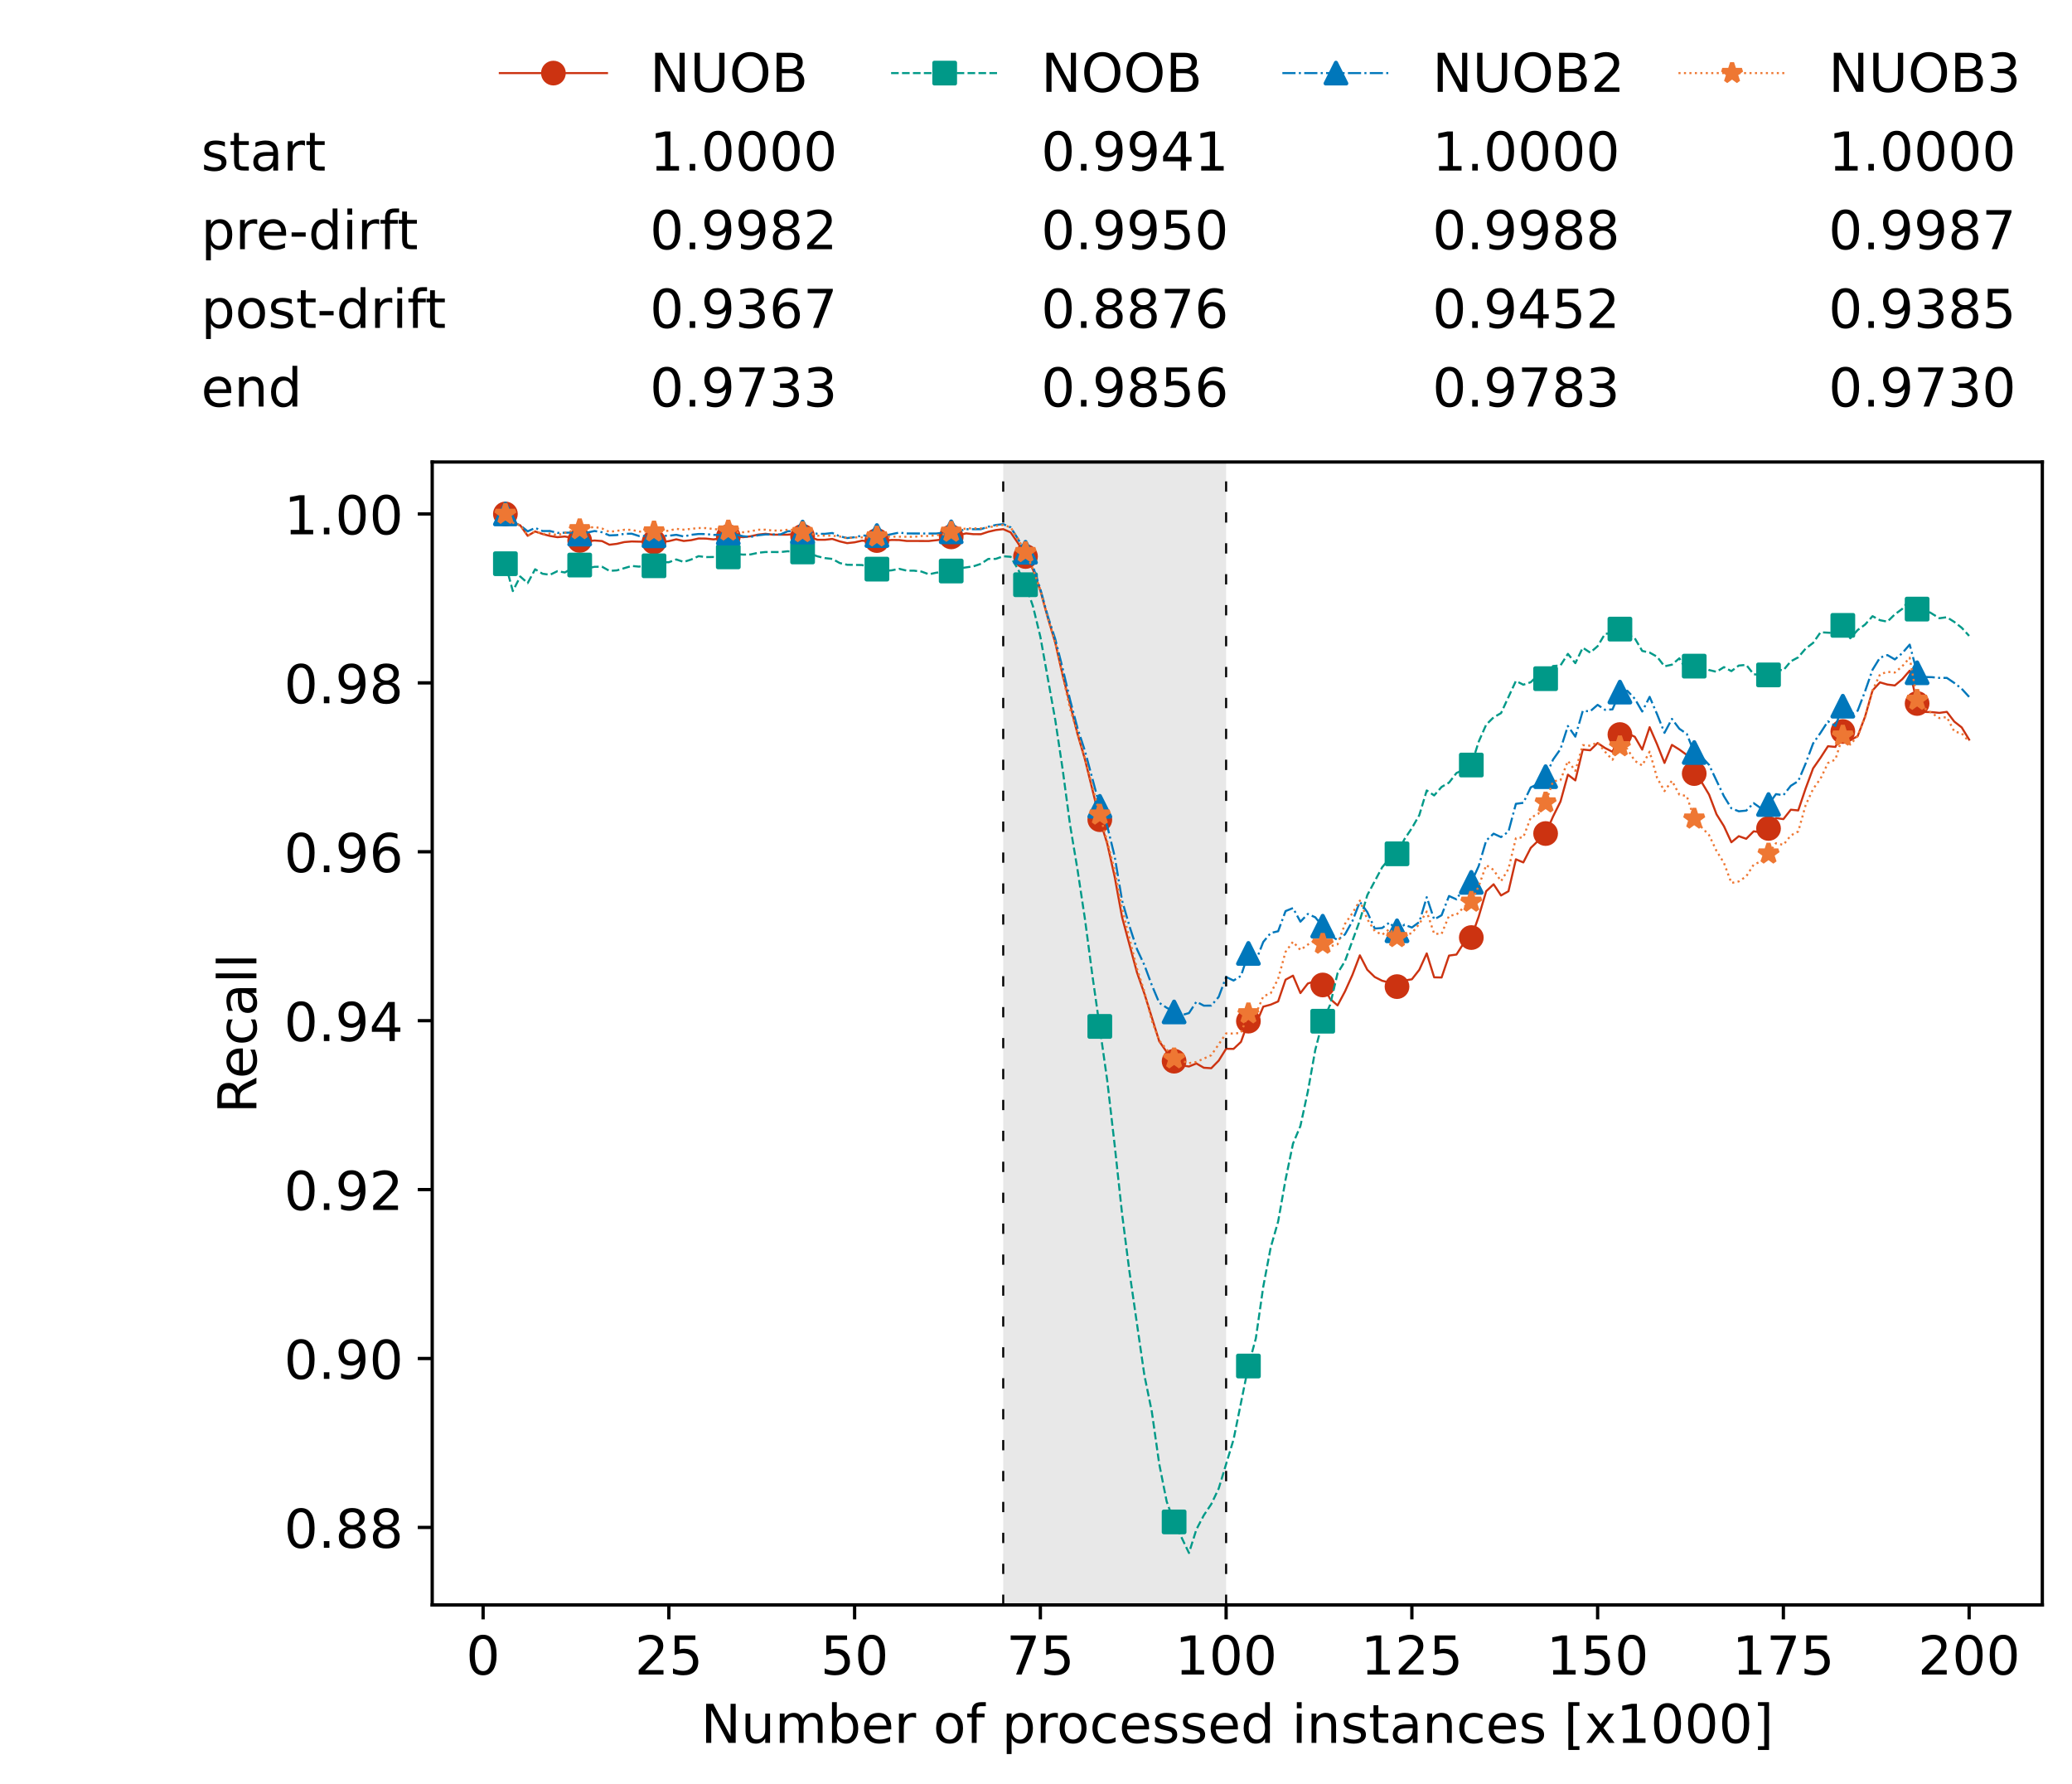 <?xml version="1.0" encoding="utf-8" standalone="no"?>
<!DOCTYPE svg PUBLIC "-//W3C//DTD SVG 1.1//EN"
  "http://www.w3.org/Graphics/SVG/1.1/DTD/svg11.dtd">
<!-- Created with matplotlib (https://matplotlib.org/) -->
<svg height="432.615pt" version="1.1" viewBox="0 0 502.65 432.615" width="502.65pt" xmlns="http://www.w3.org/2000/svg" xmlns:xlink="http://www.w3.org/1999/xlink">
 <defs>
  <style type="text/css">*{stroke-linecap:butt;stroke-linejoin:round;}</style>
 </defs>
 <g id="figure_1">
  <g id="patch_1">
   <path d="M 0 432.615 
L 502.65 432.615 
L 502.65 0 
L 0 0 
z
" style="fill:#ffffff;"/>
  </g>
  <g id="axes_1">
   <g id="patch_2">
    <path d="M 104.85 389.252 
L 495.45 389.252 
L 495.45 112.052 
L 104.85 112.052 
z
" style="fill:#ffffff;"/>
   </g>
   <g id="patch_3">
    <path clip-path="url(#p770e0a02be)" d="M 297.446 389.252 
L 297.446 112.052 
L 243.372 112.052 
L 243.372 389.252 
z
" style="fill:#d3d3d3;opacity:0.5;"/>
   </g>
   <g id="matplotlib.axis_1">
    <g id="xtick_1">
     <g id="line2d_1">
      <defs>
       <path d="M 0 0 
L 0 3.5 
" id="mcad243747d" style="stroke:#000000;stroke-width:0.8;"/>
      </defs>
      <g>
       <use style="stroke:#000000;stroke-width:0.8;" x="117.197" xlink:href="#mcad243747d" y="389.252"/>
      </g>
     </g>
     <g id="text_1">
      <!-- 0 -->
      <g transform="translate(113.061 406.13)scale(0.13 -0.13)">
       <defs>
        <path d="M 31.781 66.406 
Q 24.172 66.406 20.328 58.906 
Q 16.5 51.422 16.5 36.375 
Q 16.5 21.391 20.328 13.891 
Q 24.172 6.391 31.781 6.391 
Q 39.453 6.391 43.281 13.891 
Q 47.125 21.391 47.125 36.375 
Q 47.125 51.422 43.281 58.906 
Q 39.453 66.406 31.781 66.406 
z
M 31.781 74.219 
Q 44.047 74.219 50.516 64.516 
Q 56.984 54.828 56.984 36.375 
Q 56.984 17.969 50.516 8.266 
Q 44.047 -1.422 31.781 -1.422 
Q 19.531 -1.422 13.062 8.266 
Q 6.594 17.969 6.594 36.375 
Q 6.594 54.828 13.062 64.516 
Q 19.531 74.219 31.781 74.219 
z
" id="DejaVuSans-48"/>
       </defs>
       <use xlink:href="#DejaVuSans-48"/>
      </g>
     </g>
    </g>
    <g id="xtick_2">
     <g id="line2d_2">
      <g>
       <use style="stroke:#000000;stroke-width:0.8;" x="162.259" xlink:href="#mcad243747d" y="389.252"/>
      </g>
     </g>
     <g id="text_2">
      <!-- 25 -->
      <g transform="translate(153.988 406.13)scale(0.13 -0.13)">
       <defs>
        <path d="M 19.188 8.297 
L 53.609 8.297 
L 53.609 0 
L 7.328 0 
L 7.328 8.297 
Q 12.938 14.109 22.625 23.891 
Q 32.328 33.688 34.812 36.531 
Q 39.547 41.844 41.422 45.531 
Q 43.312 49.219 43.312 52.781 
Q 43.312 58.594 39.234 62.25 
Q 35.156 65.922 28.609 65.922 
Q 23.969 65.922 18.812 64.312 
Q 13.672 62.703 7.812 59.422 
L 7.812 69.391 
Q 13.766 71.781 18.938 73 
Q 24.125 74.219 28.422 74.219 
Q 39.75 74.219 46.484 68.547 
Q 53.219 62.891 53.219 53.422 
Q 53.219 48.922 51.531 44.891 
Q 49.859 40.875 45.406 35.406 
Q 44.188 33.984 37.641 27.219 
Q 31.109 20.453 19.188 8.297 
z
" id="DejaVuSans-50"/>
        <path d="M 10.797 72.906 
L 49.516 72.906 
L 49.516 64.594 
L 19.828 64.594 
L 19.828 46.734 
Q 21.969 47.469 24.109 47.828 
Q 26.266 48.188 28.422 48.188 
Q 40.625 48.188 47.75 41.5 
Q 54.891 34.812 54.891 23.391 
Q 54.891 11.625 47.562 5.094 
Q 40.234 -1.422 26.906 -1.422 
Q 22.312 -1.422 17.547 -0.641 
Q 12.797 0.141 7.719 1.703 
L 7.719 11.625 
Q 12.109 9.234 16.797 8.062 
Q 21.484 6.891 26.703 6.891 
Q 35.156 6.891 40.078 11.328 
Q 45.016 15.766 45.016 23.391 
Q 45.016 31 40.078 35.438 
Q 35.156 39.891 26.703 39.891 
Q 22.75 39.891 18.812 39.016 
Q 14.891 38.141 10.797 36.281 
z
" id="DejaVuSans-53"/>
       </defs>
       <use xlink:href="#DejaVuSans-50"/>
       <use x="63.623" xlink:href="#DejaVuSans-53"/>
      </g>
     </g>
    </g>
    <g id="xtick_3">
     <g id="line2d_3">
      <g>
       <use style="stroke:#000000;stroke-width:0.8;" x="207.322" xlink:href="#mcad243747d" y="389.252"/>
      </g>
     </g>
     <g id="text_3">
      <!-- 50 -->
      <g transform="translate(199.05 406.13)scale(0.13 -0.13)">
       <use xlink:href="#DejaVuSans-53"/>
       <use x="63.623" xlink:href="#DejaVuSans-48"/>
      </g>
     </g>
    </g>
    <g id="xtick_4">
     <g id="line2d_4">
      <g>
       <use style="stroke:#000000;stroke-width:0.8;" x="252.384" xlink:href="#mcad243747d" y="389.252"/>
      </g>
     </g>
     <g id="text_4">
      <!-- 75 -->
      <g transform="translate(244.113 406.13)scale(0.13 -0.13)">
       <defs>
        <path d="M 8.203 72.906 
L 55.078 72.906 
L 55.078 68.703 
L 28.609 0 
L 18.312 0 
L 43.219 64.594 
L 8.203 64.594 
z
" id="DejaVuSans-55"/>
       </defs>
       <use xlink:href="#DejaVuSans-55"/>
       <use x="63.623" xlink:href="#DejaVuSans-53"/>
      </g>
     </g>
    </g>
    <g id="xtick_5">
     <g id="line2d_5">
      <g>
       <use style="stroke:#000000;stroke-width:0.8;" x="297.446" xlink:href="#mcad243747d" y="389.252"/>
      </g>
     </g>
     <g id="text_5">
      <!-- 100 -->
      <g transform="translate(285.039 406.13)scale(0.13 -0.13)">
       <defs>
        <path d="M 12.406 8.297 
L 28.516 8.297 
L 28.516 63.922 
L 10.984 60.406 
L 10.984 69.391 
L 28.422 72.906 
L 38.281 72.906 
L 38.281 8.297 
L 54.391 8.297 
L 54.391 0 
L 12.406 0 
z
" id="DejaVuSans-49"/>
       </defs>
       <use xlink:href="#DejaVuSans-49"/>
       <use x="63.623" xlink:href="#DejaVuSans-48"/>
       <use x="127.246" xlink:href="#DejaVuSans-48"/>
      </g>
     </g>
    </g>
    <g id="xtick_6">
     <g id="line2d_6">
      <g>
       <use style="stroke:#000000;stroke-width:0.8;" x="342.509" xlink:href="#mcad243747d" y="389.252"/>
      </g>
     </g>
     <g id="text_6">
      <!-- 125 -->
      <g transform="translate(330.102 406.13)scale(0.13 -0.13)">
       <use xlink:href="#DejaVuSans-49"/>
       <use x="63.623" xlink:href="#DejaVuSans-50"/>
       <use x="127.246" xlink:href="#DejaVuSans-53"/>
      </g>
     </g>
    </g>
    <g id="xtick_7">
     <g id="line2d_7">
      <g>
       <use style="stroke:#000000;stroke-width:0.8;" x="387.571" xlink:href="#mcad243747d" y="389.252"/>
      </g>
     </g>
     <g id="text_7">
      <!-- 150 -->
      <g transform="translate(375.164 406.13)scale(0.13 -0.13)">
       <use xlink:href="#DejaVuSans-49"/>
       <use x="63.623" xlink:href="#DejaVuSans-53"/>
       <use x="127.246" xlink:href="#DejaVuSans-48"/>
      </g>
     </g>
    </g>
    <g id="xtick_8">
     <g id="line2d_8">
      <g>
       <use style="stroke:#000000;stroke-width:0.8;" x="432.633" xlink:href="#mcad243747d" y="389.252"/>
      </g>
     </g>
     <g id="text_8">
      <!-- 175 -->
      <g transform="translate(420.226 406.13)scale(0.13 -0.13)">
       <use xlink:href="#DejaVuSans-49"/>
       <use x="63.623" xlink:href="#DejaVuSans-55"/>
       <use x="127.246" xlink:href="#DejaVuSans-53"/>
      </g>
     </g>
    </g>
    <g id="xtick_9">
     <g id="line2d_9">
      <g>
       <use style="stroke:#000000;stroke-width:0.8;" x="477.695" xlink:href="#mcad243747d" y="389.252"/>
      </g>
     </g>
     <g id="text_9">
      <!-- 200 -->
      <g transform="translate(465.289 406.13)scale(0.13 -0.13)">
       <use xlink:href="#DejaVuSans-50"/>
       <use x="63.623" xlink:href="#DejaVuSans-48"/>
       <use x="127.246" xlink:href="#DejaVuSans-48"/>
      </g>
     </g>
    </g>
    <g id="text_10">
     <!-- Number of processed instances [x1000] -->
     <g transform="translate(170.025 422.711)scale(0.13 -0.13)">
      <defs>
       <path d="M 9.812 72.906 
L 23.094 72.906 
L 55.422 11.922 
L 55.422 72.906 
L 64.984 72.906 
L 64.984 0 
L 51.703 0 
L 19.391 60.984 
L 19.391 0 
L 9.812 0 
z
" id="DejaVuSans-78"/>
       <path d="M 8.5 21.578 
L 8.5 54.688 
L 17.484 54.688 
L 17.484 21.922 
Q 17.484 14.156 20.5 10.266 
Q 23.531 6.391 29.594 6.391 
Q 36.859 6.391 41.078 11.031 
Q 45.312 15.672 45.312 23.688 
L 45.312 54.688 
L 54.297 54.688 
L 54.297 0 
L 45.312 0 
L 45.312 8.406 
Q 42.047 3.422 37.719 1 
Q 33.406 -1.422 27.688 -1.422 
Q 18.266 -1.422 13.375 4.438 
Q 8.5 10.297 8.5 21.578 
z
M 31.109 56 
z
" id="DejaVuSans-117"/>
       <path d="M 52 44.188 
Q 55.375 50.25 60.062 53.125 
Q 64.75 56 71.094 56 
Q 79.641 56 84.281 50.016 
Q 88.922 44.047 88.922 33.016 
L 88.922 0 
L 79.891 0 
L 79.891 32.719 
Q 79.891 40.578 77.094 44.375 
Q 74.312 48.188 68.609 48.188 
Q 61.625 48.188 57.562 43.547 
Q 53.516 38.922 53.516 30.906 
L 53.516 0 
L 44.484 0 
L 44.484 32.719 
Q 44.484 40.625 41.703 44.406 
Q 38.922 48.188 33.109 48.188 
Q 26.219 48.188 22.156 43.531 
Q 18.109 38.875 18.109 30.906 
L 18.109 0 
L 9.078 0 
L 9.078 54.688 
L 18.109 54.688 
L 18.109 46.188 
Q 21.188 51.219 25.484 53.609 
Q 29.781 56 35.688 56 
Q 41.656 56 45.828 52.969 
Q 50 49.953 52 44.188 
z
" id="DejaVuSans-109"/>
       <path d="M 48.688 27.297 
Q 48.688 37.203 44.609 42.844 
Q 40.531 48.484 33.406 48.484 
Q 26.266 48.484 22.188 42.844 
Q 18.109 37.203 18.109 27.297 
Q 18.109 17.391 22.188 11.75 
Q 26.266 6.109 33.406 6.109 
Q 40.531 6.109 44.609 11.75 
Q 48.688 17.391 48.688 27.297 
z
M 18.109 46.391 
Q 20.953 51.266 25.266 53.625 
Q 29.594 56 35.594 56 
Q 45.562 56 51.781 48.094 
Q 58.016 40.188 58.016 27.297 
Q 58.016 14.406 51.781 6.484 
Q 45.562 -1.422 35.594 -1.422 
Q 29.594 -1.422 25.266 0.953 
Q 20.953 3.328 18.109 8.203 
L 18.109 0 
L 9.078 0 
L 9.078 75.984 
L 18.109 75.984 
z
" id="DejaVuSans-98"/>
       <path d="M 56.203 29.594 
L 56.203 25.203 
L 14.891 25.203 
Q 15.484 15.922 20.484 11.062 
Q 25.484 6.203 34.422 6.203 
Q 39.594 6.203 44.453 7.469 
Q 49.312 8.734 54.109 11.281 
L 54.109 2.781 
Q 49.266 0.734 44.188 -0.344 
Q 39.109 -1.422 33.891 -1.422 
Q 20.797 -1.422 13.156 6.188 
Q 5.516 13.812 5.516 26.812 
Q 5.516 40.234 12.766 48.109 
Q 20.016 56 32.328 56 
Q 43.359 56 49.781 48.891 
Q 56.203 41.797 56.203 29.594 
z
M 47.219 32.234 
Q 47.125 39.594 43.094 43.984 
Q 39.062 48.391 32.422 48.391 
Q 24.906 48.391 20.391 44.141 
Q 15.875 39.891 15.188 32.172 
z
" id="DejaVuSans-101"/>
       <path d="M 41.109 46.297 
Q 39.594 47.172 37.812 47.578 
Q 36.031 48 33.891 48 
Q 26.266 48 22.188 43.047 
Q 18.109 38.094 18.109 28.812 
L 18.109 0 
L 9.078 0 
L 9.078 54.688 
L 18.109 54.688 
L 18.109 46.188 
Q 20.953 51.172 25.484 53.578 
Q 30.031 56 36.531 56 
Q 37.453 56 38.578 55.875 
Q 39.703 55.766 41.062 55.516 
z
" id="DejaVuSans-114"/>
       <path id="DejaVuSans-32"/>
       <path d="M 30.609 48.391 
Q 23.391 48.391 19.188 42.75 
Q 14.984 37.109 14.984 27.297 
Q 14.984 17.484 19.156 11.844 
Q 23.344 6.203 30.609 6.203 
Q 37.797 6.203 41.984 11.859 
Q 46.188 17.531 46.188 27.297 
Q 46.188 37.016 41.984 42.703 
Q 37.797 48.391 30.609 48.391 
z
M 30.609 56 
Q 42.328 56 49.016 48.375 
Q 55.719 40.766 55.719 27.297 
Q 55.719 13.875 49.016 6.219 
Q 42.328 -1.422 30.609 -1.422 
Q 18.844 -1.422 12.172 6.219 
Q 5.516 13.875 5.516 27.297 
Q 5.516 40.766 12.172 48.375 
Q 18.844 56 30.609 56 
z
" id="DejaVuSans-111"/>
       <path d="M 37.109 75.984 
L 37.109 68.5 
L 28.516 68.5 
Q 23.688 68.5 21.797 66.547 
Q 19.922 64.594 19.922 59.516 
L 19.922 54.688 
L 34.719 54.688 
L 34.719 47.703 
L 19.922 47.703 
L 19.922 0 
L 10.891 0 
L 10.891 47.703 
L 2.297 47.703 
L 2.297 54.688 
L 10.891 54.688 
L 10.891 58.5 
Q 10.891 67.625 15.141 71.797 
Q 19.391 75.984 28.609 75.984 
z
" id="DejaVuSans-102"/>
       <path d="M 18.109 8.203 
L 18.109 -20.797 
L 9.078 -20.797 
L 9.078 54.688 
L 18.109 54.688 
L 18.109 46.391 
Q 20.953 51.266 25.266 53.625 
Q 29.594 56 35.594 56 
Q 45.562 56 51.781 48.094 
Q 58.016 40.188 58.016 27.297 
Q 58.016 14.406 51.781 6.484 
Q 45.562 -1.422 35.594 -1.422 
Q 29.594 -1.422 25.266 0.953 
Q 20.953 3.328 18.109 8.203 
z
M 48.688 27.297 
Q 48.688 37.203 44.609 42.844 
Q 40.531 48.484 33.406 48.484 
Q 26.266 48.484 22.188 42.844 
Q 18.109 37.203 18.109 27.297 
Q 18.109 17.391 22.188 11.75 
Q 26.266 6.109 33.406 6.109 
Q 40.531 6.109 44.609 11.75 
Q 48.688 17.391 48.688 27.297 
z
" id="DejaVuSans-112"/>
       <path d="M 48.781 52.594 
L 48.781 44.188 
Q 44.969 46.297 41.141 47.344 
Q 37.312 48.391 33.406 48.391 
Q 24.656 48.391 19.812 42.844 
Q 14.984 37.312 14.984 27.297 
Q 14.984 17.281 19.812 11.734 
Q 24.656 6.203 33.406 6.203 
Q 37.312 6.203 41.141 7.25 
Q 44.969 8.297 48.781 10.406 
L 48.781 2.094 
Q 45.016 0.344 40.984 -0.531 
Q 36.969 -1.422 32.422 -1.422 
Q 20.062 -1.422 12.781 6.344 
Q 5.516 14.109 5.516 27.297 
Q 5.516 40.672 12.859 48.328 
Q 20.219 56 33.016 56 
Q 37.156 56 41.109 55.141 
Q 45.062 54.297 48.781 52.594 
z
" id="DejaVuSans-99"/>
       <path d="M 44.281 53.078 
L 44.281 44.578 
Q 40.484 46.531 36.375 47.5 
Q 32.281 48.484 27.875 48.484 
Q 21.188 48.484 17.844 46.438 
Q 14.5 44.391 14.5 40.281 
Q 14.5 37.156 16.891 35.375 
Q 19.281 33.594 26.516 31.984 
L 29.594 31.297 
Q 39.156 29.25 43.188 25.516 
Q 47.219 21.781 47.219 15.094 
Q 47.219 7.469 41.188 3.016 
Q 35.156 -1.422 24.609 -1.422 
Q 20.219 -1.422 15.453 -0.562 
Q 10.688 0.297 5.422 2 
L 5.422 11.281 
Q 10.406 8.688 15.234 7.391 
Q 20.062 6.109 24.812 6.109 
Q 31.156 6.109 34.562 8.281 
Q 37.984 10.453 37.984 14.406 
Q 37.984 18.062 35.516 20.016 
Q 33.062 21.969 24.703 23.781 
L 21.578 24.516 
Q 13.234 26.266 9.516 29.906 
Q 5.812 33.547 5.812 39.891 
Q 5.812 47.609 11.281 51.797 
Q 16.75 56 26.812 56 
Q 31.781 56 36.172 55.266 
Q 40.578 54.547 44.281 53.078 
z
" id="DejaVuSans-115"/>
       <path d="M 45.406 46.391 
L 45.406 75.984 
L 54.391 75.984 
L 54.391 0 
L 45.406 0 
L 45.406 8.203 
Q 42.578 3.328 38.25 0.953 
Q 33.938 -1.422 27.875 -1.422 
Q 17.969 -1.422 11.734 6.484 
Q 5.516 14.406 5.516 27.297 
Q 5.516 40.188 11.734 48.094 
Q 17.969 56 27.875 56 
Q 33.938 56 38.25 53.625 
Q 42.578 51.266 45.406 46.391 
z
M 14.797 27.297 
Q 14.797 17.391 18.875 11.75 
Q 22.953 6.109 30.078 6.109 
Q 37.203 6.109 41.297 11.75 
Q 45.406 17.391 45.406 27.297 
Q 45.406 37.203 41.297 42.844 
Q 37.203 48.484 30.078 48.484 
Q 22.953 48.484 18.875 42.844 
Q 14.797 37.203 14.797 27.297 
z
" id="DejaVuSans-100"/>
       <path d="M 9.422 54.688 
L 18.406 54.688 
L 18.406 0 
L 9.422 0 
z
M 9.422 75.984 
L 18.406 75.984 
L 18.406 64.594 
L 9.422 64.594 
z
" id="DejaVuSans-105"/>
       <path d="M 54.891 33.016 
L 54.891 0 
L 45.906 0 
L 45.906 32.719 
Q 45.906 40.484 42.875 44.328 
Q 39.844 48.188 33.797 48.188 
Q 26.516 48.188 22.312 43.547 
Q 18.109 38.922 18.109 30.906 
L 18.109 0 
L 9.078 0 
L 9.078 54.688 
L 18.109 54.688 
L 18.109 46.188 
Q 21.344 51.125 25.703 53.562 
Q 30.078 56 35.797 56 
Q 45.219 56 50.047 50.172 
Q 54.891 44.344 54.891 33.016 
z
" id="DejaVuSans-110"/>
       <path d="M 18.312 70.219 
L 18.312 54.688 
L 36.812 54.688 
L 36.812 47.703 
L 18.312 47.703 
L 18.312 18.016 
Q 18.312 11.328 20.141 9.422 
Q 21.969 7.516 27.594 7.516 
L 36.812 7.516 
L 36.812 0 
L 27.594 0 
Q 17.188 0 13.234 3.875 
Q 9.281 7.766 9.281 18.016 
L 9.281 47.703 
L 2.688 47.703 
L 2.688 54.688 
L 9.281 54.688 
L 9.281 70.219 
z
" id="DejaVuSans-116"/>
       <path d="M 34.281 27.484 
Q 23.391 27.484 19.188 25 
Q 14.984 22.516 14.984 16.5 
Q 14.984 11.719 18.141 8.906 
Q 21.297 6.109 26.703 6.109 
Q 34.188 6.109 38.703 11.406 
Q 43.219 16.703 43.219 25.484 
L 43.219 27.484 
z
M 52.203 31.203 
L 52.203 0 
L 43.219 0 
L 43.219 8.297 
Q 40.141 3.328 35.547 0.953 
Q 30.953 -1.422 24.312 -1.422 
Q 15.922 -1.422 10.953 3.297 
Q 6 8.016 6 15.922 
Q 6 25.141 12.172 29.828 
Q 18.359 34.516 30.609 34.516 
L 43.219 34.516 
L 43.219 35.406 
Q 43.219 41.609 39.141 45 
Q 35.062 48.391 27.688 48.391 
Q 23 48.391 18.547 47.266 
Q 14.109 46.141 10.016 43.891 
L 10.016 52.203 
Q 14.938 54.109 19.578 55.047 
Q 24.219 56 28.609 56 
Q 40.484 56 46.344 49.844 
Q 52.203 43.703 52.203 31.203 
z
" id="DejaVuSans-97"/>
       <path d="M 8.594 75.984 
L 29.297 75.984 
L 29.297 69 
L 17.578 69 
L 17.578 -6.203 
L 29.297 -6.203 
L 29.297 -13.188 
L 8.594 -13.188 
z
" id="DejaVuSans-91"/>
       <path d="M 54.891 54.688 
L 35.109 28.078 
L 55.906 0 
L 45.312 0 
L 29.391 21.484 
L 13.484 0 
L 2.875 0 
L 24.125 28.609 
L 4.688 54.688 
L 15.281 54.688 
L 29.781 35.203 
L 44.281 54.688 
z
" id="DejaVuSans-120"/>
       <path d="M 30.422 75.984 
L 30.422 -13.188 
L 9.719 -13.188 
L 9.719 -6.203 
L 21.391 -6.203 
L 21.391 69 
L 9.719 69 
L 9.719 75.984 
z
" id="DejaVuSans-93"/>
      </defs>
      <use xlink:href="#DejaVuSans-78"/>
      <use x="74.805" xlink:href="#DejaVuSans-117"/>
      <use x="138.184" xlink:href="#DejaVuSans-109"/>
      <use x="235.596" xlink:href="#DejaVuSans-98"/>
      <use x="299.072" xlink:href="#DejaVuSans-101"/>
      <use x="360.596" xlink:href="#DejaVuSans-114"/>
      <use x="401.709" xlink:href="#DejaVuSans-32"/>
      <use x="433.496" xlink:href="#DejaVuSans-111"/>
      <use x="494.678" xlink:href="#DejaVuSans-102"/>
      <use x="529.883" xlink:href="#DejaVuSans-32"/>
      <use x="561.67" xlink:href="#DejaVuSans-112"/>
      <use x="625.146" xlink:href="#DejaVuSans-114"/>
      <use x="664.01" xlink:href="#DejaVuSans-111"/>
      <use x="725.191" xlink:href="#DejaVuSans-99"/>
      <use x="780.172" xlink:href="#DejaVuSans-101"/>
      <use x="841.695" xlink:href="#DejaVuSans-115"/>
      <use x="893.795" xlink:href="#DejaVuSans-115"/>
      <use x="945.895" xlink:href="#DejaVuSans-101"/>
      <use x="1007.418" xlink:href="#DejaVuSans-100"/>
      <use x="1070.895" xlink:href="#DejaVuSans-32"/>
      <use x="1102.682" xlink:href="#DejaVuSans-105"/>
      <use x="1130.465" xlink:href="#DejaVuSans-110"/>
      <use x="1193.844" xlink:href="#DejaVuSans-115"/>
      <use x="1245.943" xlink:href="#DejaVuSans-116"/>
      <use x="1285.152" xlink:href="#DejaVuSans-97"/>
      <use x="1346.432" xlink:href="#DejaVuSans-110"/>
      <use x="1409.811" xlink:href="#DejaVuSans-99"/>
      <use x="1464.791" xlink:href="#DejaVuSans-101"/>
      <use x="1526.314" xlink:href="#DejaVuSans-115"/>
      <use x="1578.414" xlink:href="#DejaVuSans-32"/>
      <use x="1610.201" xlink:href="#DejaVuSans-91"/>
      <use x="1649.215" xlink:href="#DejaVuSans-120"/>
      <use x="1708.395" xlink:href="#DejaVuSans-49"/>
      <use x="1772.018" xlink:href="#DejaVuSans-48"/>
      <use x="1835.641" xlink:href="#DejaVuSans-48"/>
      <use x="1899.264" xlink:href="#DejaVuSans-48"/>
      <use x="1962.887" xlink:href="#DejaVuSans-93"/>
     </g>
    </g>
   </g>
   <g id="matplotlib.axis_2">
    <g id="ytick_1">
     <g id="line2d_10">
      <defs>
       <path d="M 0 0 
L -3.5 0 
" id="mb102d276a9" style="stroke:#000000;stroke-width:0.8;"/>
      </defs>
      <g>
       <use style="stroke:#000000;stroke-width:0.8;" x="104.85" xlink:href="#mb102d276a9" y="370.454"/>
      </g>
     </g>
     <g id="text_11">
      <!-- 0.88 -->
      <g transform="translate(68.905 375.393)scale(0.13 -0.13)">
       <defs>
        <path d="M 10.688 12.406 
L 21 12.406 
L 21 0 
L 10.688 0 
z
" id="DejaVuSans-46"/>
        <path d="M 31.781 34.625 
Q 24.75 34.625 20.719 30.859 
Q 16.703 27.094 16.703 20.516 
Q 16.703 13.922 20.719 10.156 
Q 24.75 6.391 31.781 6.391 
Q 38.812 6.391 42.859 10.172 
Q 46.922 13.969 46.922 20.516 
Q 46.922 27.094 42.891 30.859 
Q 38.875 34.625 31.781 34.625 
z
M 21.922 38.812 
Q 15.578 40.375 12.031 44.719 
Q 8.5 49.078 8.5 55.328 
Q 8.5 64.062 14.719 69.141 
Q 20.953 74.219 31.781 74.219 
Q 42.672 74.219 48.875 69.141 
Q 55.078 64.062 55.078 55.328 
Q 55.078 49.078 51.531 44.719 
Q 48 40.375 41.703 38.812 
Q 48.828 37.156 52.797 32.312 
Q 56.781 27.484 56.781 20.516 
Q 56.781 9.906 50.312 4.234 
Q 43.844 -1.422 31.781 -1.422 
Q 19.734 -1.422 13.25 4.234 
Q 6.781 9.906 6.781 20.516 
Q 6.781 27.484 10.781 32.312 
Q 14.797 37.156 21.922 38.812 
z
M 18.312 54.391 
Q 18.312 48.734 21.844 45.562 
Q 25.391 42.391 31.781 42.391 
Q 38.141 42.391 41.719 45.562 
Q 45.312 48.734 45.312 54.391 
Q 45.312 60.062 41.719 63.234 
Q 38.141 66.406 31.781 66.406 
Q 25.391 66.406 21.844 63.234 
Q 18.312 60.062 18.312 54.391 
z
" id="DejaVuSans-56"/>
       </defs>
       <use xlink:href="#DejaVuSans-48"/>
       <use x="63.623" xlink:href="#DejaVuSans-46"/>
       <use x="95.41" xlink:href="#DejaVuSans-56"/>
       <use x="159.033" xlink:href="#DejaVuSans-56"/>
      </g>
     </g>
    </g>
    <g id="ytick_2">
     <g id="line2d_11">
      <g>
       <use style="stroke:#000000;stroke-width:0.8;" x="104.85" xlink:href="#mb102d276a9" y="329.487"/>
      </g>
     </g>
     <g id="text_12">
      <!-- 0.90 -->
      <g transform="translate(68.905 334.426)scale(0.13 -0.13)">
       <defs>
        <path d="M 10.984 1.516 
L 10.984 10.5 
Q 14.703 8.734 18.5 7.812 
Q 22.312 6.891 25.984 6.891 
Q 35.75 6.891 40.891 13.453 
Q 46.047 20.016 46.781 33.406 
Q 43.953 29.203 39.594 26.953 
Q 35.25 24.703 29.984 24.703 
Q 19.047 24.703 12.672 31.312 
Q 6.297 37.938 6.297 49.422 
Q 6.297 60.641 12.938 67.422 
Q 19.578 74.219 30.609 74.219 
Q 43.266 74.219 49.922 64.516 
Q 56.594 54.828 56.594 36.375 
Q 56.594 19.141 48.406 8.859 
Q 40.234 -1.422 26.422 -1.422 
Q 22.703 -1.422 18.891 -0.688 
Q 15.094 0.047 10.984 1.516 
z
M 30.609 32.422 
Q 37.25 32.422 41.125 36.953 
Q 45.016 41.5 45.016 49.422 
Q 45.016 57.281 41.125 61.844 
Q 37.25 66.406 30.609 66.406 
Q 23.969 66.406 20.094 61.844 
Q 16.219 57.281 16.219 49.422 
Q 16.219 41.5 20.094 36.953 
Q 23.969 32.422 30.609 32.422 
z
" id="DejaVuSans-57"/>
       </defs>
       <use xlink:href="#DejaVuSans-48"/>
       <use x="63.623" xlink:href="#DejaVuSans-46"/>
       <use x="95.41" xlink:href="#DejaVuSans-57"/>
       <use x="159.033" xlink:href="#DejaVuSans-48"/>
      </g>
     </g>
    </g>
    <g id="ytick_3">
     <g id="line2d_12">
      <g>
       <use style="stroke:#000000;stroke-width:0.8;" x="104.85" xlink:href="#mb102d276a9" y="288.52"/>
      </g>
     </g>
     <g id="text_13">
      <!-- 0.92 -->
      <g transform="translate(68.905 293.459)scale(0.13 -0.13)">
       <use xlink:href="#DejaVuSans-48"/>
       <use x="63.623" xlink:href="#DejaVuSans-46"/>
       <use x="95.41" xlink:href="#DejaVuSans-57"/>
       <use x="159.033" xlink:href="#DejaVuSans-50"/>
      </g>
     </g>
    </g>
    <g id="ytick_4">
     <g id="line2d_13">
      <g>
       <use style="stroke:#000000;stroke-width:0.8;" x="104.85" xlink:href="#mb102d276a9" y="247.553"/>
      </g>
     </g>
     <g id="text_14">
      <!-- 0.94 -->
      <g transform="translate(68.905 252.492)scale(0.13 -0.13)">
       <defs>
        <path d="M 37.797 64.312 
L 12.891 25.391 
L 37.797 25.391 
z
M 35.203 72.906 
L 47.609 72.906 
L 47.609 25.391 
L 58.016 25.391 
L 58.016 17.188 
L 47.609 17.188 
L 47.609 0 
L 37.797 0 
L 37.797 17.188 
L 4.891 17.188 
L 4.891 26.703 
z
" id="DejaVuSans-52"/>
       </defs>
       <use xlink:href="#DejaVuSans-48"/>
       <use x="63.623" xlink:href="#DejaVuSans-46"/>
       <use x="95.41" xlink:href="#DejaVuSans-57"/>
       <use x="159.033" xlink:href="#DejaVuSans-52"/>
      </g>
     </g>
    </g>
    <g id="ytick_5">
     <g id="line2d_14">
      <g>
       <use style="stroke:#000000;stroke-width:0.8;" x="104.85" xlink:href="#mb102d276a9" y="206.586"/>
      </g>
     </g>
     <g id="text_15">
      <!-- 0.96 -->
      <g transform="translate(68.905 211.525)scale(0.13 -0.13)">
       <defs>
        <path d="M 33.016 40.375 
Q 26.375 40.375 22.484 35.828 
Q 18.609 31.297 18.609 23.391 
Q 18.609 15.531 22.484 10.953 
Q 26.375 6.391 33.016 6.391 
Q 39.656 6.391 43.531 10.953 
Q 47.406 15.531 47.406 23.391 
Q 47.406 31.297 43.531 35.828 
Q 39.656 40.375 33.016 40.375 
z
M 52.594 71.297 
L 52.594 62.312 
Q 48.875 64.062 45.094 64.984 
Q 41.312 65.922 37.594 65.922 
Q 27.828 65.922 22.672 59.328 
Q 17.531 52.734 16.797 39.406 
Q 19.672 43.656 24.016 45.922 
Q 28.375 48.188 33.594 48.188 
Q 44.578 48.188 50.953 41.516 
Q 57.328 34.859 57.328 23.391 
Q 57.328 12.156 50.688 5.359 
Q 44.047 -1.422 33.016 -1.422 
Q 20.359 -1.422 13.672 8.266 
Q 6.984 17.969 6.984 36.375 
Q 6.984 53.656 15.188 63.938 
Q 23.391 74.219 37.203 74.219 
Q 40.922 74.219 44.703 73.484 
Q 48.484 72.75 52.594 71.297 
z
" id="DejaVuSans-54"/>
       </defs>
       <use xlink:href="#DejaVuSans-48"/>
       <use x="63.623" xlink:href="#DejaVuSans-46"/>
       <use x="95.41" xlink:href="#DejaVuSans-57"/>
       <use x="159.033" xlink:href="#DejaVuSans-54"/>
      </g>
     </g>
    </g>
    <g id="ytick_6">
     <g id="line2d_15">
      <g>
       <use style="stroke:#000000;stroke-width:0.8;" x="104.85" xlink:href="#mb102d276a9" y="165.619"/>
      </g>
     </g>
     <g id="text_16">
      <!-- 0.98 -->
      <g transform="translate(68.905 170.558)scale(0.13 -0.13)">
       <use xlink:href="#DejaVuSans-48"/>
       <use x="63.623" xlink:href="#DejaVuSans-46"/>
       <use x="95.41" xlink:href="#DejaVuSans-57"/>
       <use x="159.033" xlink:href="#DejaVuSans-56"/>
      </g>
     </g>
    </g>
    <g id="ytick_7">
     <g id="line2d_16">
      <g>
       <use style="stroke:#000000;stroke-width:0.8;" x="104.85" xlink:href="#mb102d276a9" y="124.652"/>
      </g>
     </g>
     <g id="text_17">
      <!-- 1.00 -->
      <g transform="translate(68.905 129.591)scale(0.13 -0.13)">
       <use xlink:href="#DejaVuSans-49"/>
       <use x="63.623" xlink:href="#DejaVuSans-46"/>
       <use x="95.41" xlink:href="#DejaVuSans-48"/>
       <use x="159.033" xlink:href="#DejaVuSans-48"/>
      </g>
     </g>
    </g>
    <g id="text_18">
     <!-- Recall -->
     <g transform="translate(62.201 270.044)rotate(-90)scale(0.13 -0.13)">
      <defs>
       <path d="M 44.391 34.188 
Q 47.562 33.109 50.562 29.594 
Q 53.562 26.078 56.594 19.922 
L 66.609 0 
L 56 0 
L 46.688 18.703 
Q 43.062 26.031 39.672 28.422 
Q 36.281 30.812 30.422 30.812 
L 19.672 30.812 
L 19.672 0 
L 9.812 0 
L 9.812 72.906 
L 32.078 72.906 
Q 44.578 72.906 50.734 67.672 
Q 56.891 62.453 56.891 51.906 
Q 56.891 45.016 53.688 40.469 
Q 50.484 35.938 44.391 34.188 
z
M 19.672 64.797 
L 19.672 38.922 
L 32.078 38.922 
Q 39.203 38.922 42.844 42.219 
Q 46.484 45.516 46.484 51.906 
Q 46.484 58.297 42.844 61.547 
Q 39.203 64.797 32.078 64.797 
z
" id="DejaVuSans-82"/>
       <path d="M 9.422 75.984 
L 18.406 75.984 
L 18.406 0 
L 9.422 0 
z
" id="DejaVuSans-108"/>
      </defs>
      <use xlink:href="#DejaVuSans-82"/>
      <use x="64.982" xlink:href="#DejaVuSans-101"/>
      <use x="126.506" xlink:href="#DejaVuSans-99"/>
      <use x="181.486" xlink:href="#DejaVuSans-97"/>
      <use x="242.766" xlink:href="#DejaVuSans-108"/>
      <use x="270.549" xlink:href="#DejaVuSans-108"/>
     </g>
    </g>
   </g>
   <g id="line2d_17"/>
   <g id="line2d_18"/>
   <g id="line2d_19"/>
   <g id="line2d_20"/>
   <g id="line2d_21"/>
   <g id="line2d_22">
    <path clip-path="url(#p770e0a02be)" d="M 122.605 124.652 
L 124.407 126.764 
L 126.21 127.409 
L 128.012 129.954 
L 129.815 128.894 
L 131.617 129.515 
L 133.419 129.984 
L 135.222 130.285 
L 137.024 130.123 
L 138.827 130.435 
L 140.629 131.083 
L 142.432 131.273 
L 144.234 131.091 
L 146.037 131.224 
L 147.839 132.116 
L 149.642 131.899 
L 151.444 131.473 
L 153.247 131.323 
L 158.654 131.456 
L 160.457 131.447 
L 162.259 131.244 
L 164.062 130.802 
L 165.864 131.205 
L 167.667 131.011 
L 169.469 130.604 
L 171.272 130.625 
L 173.074 130.82 
L 174.877 130.59 
L 176.679 130.157 
L 178.482 130.111 
L 180.284 130.285 
L 182.087 130.064 
L 183.889 129.665 
L 185.692 129.465 
L 187.494 129.673 
L 191.099 129.673 
L 192.902 129.471 
L 194.704 130.074 
L 196.507 130.283 
L 198.309 130.908 
L 200.112 130.912 
L 201.914 130.71 
L 203.717 131.312 
L 205.519 131.731 
L 207.322 131.532 
L 209.124 131.128 
L 210.927 131.317 
L 212.729 131.104 
L 214.532 131.134 
L 216.334 130.956 
L 218.137 130.981 
L 219.939 131.202 
L 225.347 131.217 
L 228.952 130.818 
L 230.754 130.215 
L 234.359 129.369 
L 236.162 129.56 
L 237.964 129.563 
L 239.767 128.967 
L 241.569 128.548 
L 243.372 128.339 
L 245.174 129.123 
L 246.976 131.748 
L 250.581 138.128 
L 252.384 143.236 
L 254.186 149.815 
L 255.989 155.839 
L 257.791 163.737 
L 261.396 178.016 
L 263.199 184.184 
L 266.804 198.801 
L 268.606 204.605 
L 270.409 212.637 
L 272.211 222.479 
L 275.816 235.832 
L 277.619 240.996 
L 281.224 252.543 
L 283.026 255.142 
L 284.829 257.374 
L 286.631 258.382 
L 288.434 258.661 
L 290.236 257.928 
L 292.039 258.963 
L 293.841 259.08 
L 295.644 257.242 
L 297.446 254.36 
L 299.249 254.395 
L 301.051 252.691 
L 302.854 247.665 
L 304.656 248.468 
L 306.459 244.149 
L 308.261 243.662 
L 310.064 242.882 
L 311.866 237.611 
L 313.669 236.627 
L 315.471 240.858 
L 317.274 238.534 
L 319.076 237.943 
L 320.879 238.89 
L 322.681 242.27 
L 324.484 243.842 
L 326.286 240.45 
L 328.089 236.436 
L 329.891 231.698 
L 331.694 235.199 
L 333.496 236.953 
L 335.299 237.868 
L 337.101 238.305 
L 338.904 239.287 
L 340.706 237.8 
L 342.509 237.513 
L 344.311 235.208 
L 346.114 231.232 
L 347.916 237.033 
L 349.719 237.076 
L 351.521 231.761 
L 353.324 231.51 
L 355.126 228.669 
L 356.928 227.389 
L 358.731 222.268 
L 360.533 216.154 
L 362.336 214.467 
L 364.138 217.18 
L 365.941 216.154 
L 367.743 208.413 
L 369.546 209.166 
L 371.348 205.644 
L 374.953 202.16 
L 376.756 198.023 
L 378.558 194.409 
L 380.361 187.883 
L 382.163 189.277 
L 383.966 181.783 
L 385.768 181.965 
L 387.571 180.208 
L 389.373 181.417 
L 391.176 182.341 
L 392.978 178.152 
L 394.781 177.836 
L 396.583 178.694 
L 398.386 181.806 
L 400.188 176.367 
L 401.991 180.517 
L 403.793 185.04 
L 405.596 180.661 
L 407.398 181.792 
L 409.201 183.097 
L 411.003 187.619 
L 412.806 189.707 
L 414.608 192.719 
L 416.411 197.487 
L 418.213 200.379 
L 420.016 204.281 
L 421.818 202.802 
L 423.621 203.435 
L 425.423 201.623 
L 427.226 201.86 
L 429.028 200.929 
L 430.831 198.4 
L 432.633 198.664 
L 434.436 196.38 
L 436.238 196.555 
L 438.041 191.21 
L 439.843 186.357 
L 441.646 183.775 
L 443.448 180.985 
L 445.251 181.154 
L 447.053 177.413 
L 448.856 179.566 
L 450.658 178.523 
L 452.461 173.782 
L 454.263 167.447 
L 456.066 165.496 
L 457.868 166.022 
L 459.671 166.249 
L 461.473 164.731 
L 463.276 162.656 
L 465.078 170.622 
L 466.881 172.67 
L 468.683 172.718 
L 470.485 172.894 
L 472.288 172.647 
L 474.09 175.006 
L 475.893 176.421 
L 477.695 179.375 
L 477.695 179.375 
" style="fill:none;stroke:#cc3311;stroke-linecap:square;stroke-width:0.5;"/>
    <defs>
     <path d="M 0 2.5 
C 0.663 2.5 1.299 2.237 1.768 1.768 
C 2.237 1.299 2.5 0.663 2.5 0 
C 2.5 -0.663 2.237 -1.299 1.768 -1.768 
C 1.299 -2.237 0.663 -2.5 0 -2.5 
C -0.663 -2.5 -1.299 -2.237 -1.768 -1.768 
C -2.237 -1.299 -2.5 -0.663 -2.5 0 
C -2.5 0.663 -2.237 1.299 -1.768 1.768 
C -1.299 2.237 -0.663 2.5 0 2.5 
z
" id="m4dcc8b5e70" style="stroke:#cc3311;"/>
    </defs>
    <g clip-path="url(#p770e0a02be)">
     <use style="fill:#cc3311;stroke:#cc3311;" x="122.605" xlink:href="#m4dcc8b5e70" y="124.652"/>
     <use style="fill:#cc3311;stroke:#cc3311;" x="140.629" xlink:href="#m4dcc8b5e70" y="131.083"/>
     <use style="fill:#cc3311;stroke:#cc3311;" x="158.654" xlink:href="#m4dcc8b5e70" y="131.456"/>
     <use style="fill:#cc3311;stroke:#cc3311;" x="176.679" xlink:href="#m4dcc8b5e70" y="130.157"/>
     <use style="fill:#cc3311;stroke:#cc3311;" x="194.704" xlink:href="#m4dcc8b5e70" y="130.074"/>
     <use style="fill:#cc3311;stroke:#cc3311;" x="212.729" xlink:href="#m4dcc8b5e70" y="131.104"/>
     <use style="fill:#cc3311;stroke:#cc3311;" x="230.754" xlink:href="#m4dcc8b5e70" y="130.215"/>
     <use style="fill:#cc3311;stroke:#cc3311;" x="248.779" xlink:href="#m4dcc8b5e70" y="134.97"/>
     <use style="fill:#cc3311;stroke:#cc3311;" x="266.804" xlink:href="#m4dcc8b5e70" y="198.801"/>
     <use style="fill:#cc3311;stroke:#cc3311;" x="284.829" xlink:href="#m4dcc8b5e70" y="257.374"/>
     <use style="fill:#cc3311;stroke:#cc3311;" x="302.854" xlink:href="#m4dcc8b5e70" y="247.665"/>
     <use style="fill:#cc3311;stroke:#cc3311;" x="320.879" xlink:href="#m4dcc8b5e70" y="238.89"/>
     <use style="fill:#cc3311;stroke:#cc3311;" x="338.904" xlink:href="#m4dcc8b5e70" y="239.287"/>
     <use style="fill:#cc3311;stroke:#cc3311;" x="356.928" xlink:href="#m4dcc8b5e70" y="227.389"/>
     <use style="fill:#cc3311;stroke:#cc3311;" x="374.953" xlink:href="#m4dcc8b5e70" y="202.16"/>
     <use style="fill:#cc3311;stroke:#cc3311;" x="392.978" xlink:href="#m4dcc8b5e70" y="178.152"/>
     <use style="fill:#cc3311;stroke:#cc3311;" x="411.003" xlink:href="#m4dcc8b5e70" y="187.619"/>
     <use style="fill:#cc3311;stroke:#cc3311;" x="429.028" xlink:href="#m4dcc8b5e70" y="200.929"/>
     <use style="fill:#cc3311;stroke:#cc3311;" x="447.053" xlink:href="#m4dcc8b5e70" y="177.413"/>
     <use style="fill:#cc3311;stroke:#cc3311;" x="465.078" xlink:href="#m4dcc8b5e70" y="170.622"/>
    </g>
   </g>
   <g id="line2d_23"/>
   <g id="line2d_24"/>
   <g id="line2d_25"/>
   <g id="line2d_26"/>
   <g id="line2d_27">
    <path clip-path="url(#p770e0a02be)" d="M 122.605 136.725 
L 124.407 143.358 
L 126.21 139.822 
L 128.012 141.42 
L 129.815 138.066 
L 131.617 139.151 
L 133.419 139.407 
L 135.222 138.531 
L 137.024 138.843 
L 138.827 137.853 
L 140.629 137.044 
L 142.432 137.827 
L 144.234 137.469 
L 146.037 137.442 
L 147.839 138.453 
L 149.642 138.337 
L 153.247 137.265 
L 155.049 137.43 
L 156.852 136.994 
L 158.654 137.225 
L 160.457 136.361 
L 162.259 136.357 
L 164.062 135.688 
L 165.864 136.293 
L 167.667 135.705 
L 169.469 134.891 
L 171.272 135.116 
L 173.074 135.09 
L 174.877 135.273 
L 176.679 135.057 
L 178.482 134.358 
L 180.284 134.513 
L 182.087 134.471 
L 183.889 134.071 
L 185.692 133.882 
L 189.297 133.895 
L 191.099 133.696 
L 192.902 133.901 
L 194.704 133.872 
L 196.507 134.29 
L 198.309 134.93 
L 200.112 135.357 
L 201.914 135.557 
L 203.717 136.559 
L 205.519 136.978 
L 209.124 137.039 
L 210.927 137.609 
L 214.532 138.48 
L 216.334 138.319 
L 218.137 137.957 
L 219.939 138.393 
L 221.742 138.406 
L 223.544 138.625 
L 225.347 139.286 
L 227.149 138.895 
L 230.754 138.49 
L 232.557 137.872 
L 236.162 137.351 
L 237.964 136.751 
L 239.767 135.55 
L 241.569 135.544 
L 243.372 134.916 
L 245.174 135.042 
L 246.976 138.09 
L 248.779 141.812 
L 250.581 147.01 
L 252.384 154.451 
L 255.989 174.549 
L 257.791 186.61 
L 259.594 200.112 
L 261.396 210.926 
L 263.199 222.907 
L 265.001 236.547 
L 268.606 262.053 
L 270.409 277.739 
L 272.211 294.444 
L 274.014 308.564 
L 277.619 333.551 
L 279.421 342.38 
L 281.224 355.09 
L 283.026 364.168 
L 284.829 369.116 
L 288.434 376.652 
L 290.236 370.945 
L 292.039 367.496 
L 293.841 364.809 
L 295.644 361.03 
L 299.249 349.136 
L 302.854 331.304 
L 304.656 324.597 
L 306.459 312.057 
L 308.261 302.555 
L 310.064 296.264 
L 311.866 286.103 
L 313.669 277.374 
L 315.471 273.076 
L 317.274 264.721 
L 319.076 254.639 
L 320.879 247.682 
L 322.681 243.691 
L 324.484 236.035 
L 326.286 233.099 
L 329.891 223.239 
L 331.694 217.106 
L 335.299 210.343 
L 337.101 208.184 
L 338.904 207.076 
L 340.706 203.541 
L 342.509 200.844 
L 344.311 197.696 
L 346.114 191.712 
L 347.916 192.92 
L 349.719 190.851 
L 351.521 189.811 
L 353.324 187.489 
L 355.126 186.656 
L 356.928 185.546 
L 358.731 179.856 
L 360.533 175.76 
L 362.336 173.978 
L 364.138 172.959 
L 367.743 165.152 
L 369.546 166.066 
L 371.348 165.46 
L 373.151 163.686 
L 374.953 164.604 
L 376.756 161.531 
L 378.558 161.393 
L 380.361 158.583 
L 382.163 160.838 
L 383.966 157.091 
L 385.768 158.283 
L 387.571 156.724 
L 389.373 153.712 
L 391.176 153.602 
L 392.978 152.578 
L 394.781 153.842 
L 396.583 154.799 
L 398.386 157.872 
L 400.188 158.269 
L 401.991 159.277 
L 403.793 161.605 
L 405.596 161.204 
L 407.398 159.659 
L 409.201 162.626 
L 411.003 161.562 
L 412.806 161.562 
L 414.608 162.503 
L 416.411 162.934 
L 418.213 161.798 
L 420.016 162.773 
L 421.818 161.42 
L 423.621 161.254 
L 425.423 163.53 
L 427.226 163.687 
L 429.028 163.687 
L 430.831 162.423 
L 432.633 162.555 
L 434.436 160.389 
L 436.238 159.426 
L 438.041 157.292 
L 439.843 155.931 
L 441.646 153.349 
L 445.251 153.544 
L 447.053 151.673 
L 448.856 154.808 
L 450.658 152.8 
L 452.461 151.473 
L 454.263 149.443 
L 456.066 150.418 
L 457.868 150.769 
L 459.671 149.003 
L 461.473 147.676 
L 463.276 145.449 
L 465.078 147.725 
L 466.881 147.725 
L 470.485 149.944 
L 472.288 149.698 
L 474.09 150.836 
L 475.893 152.252 
L 477.695 154.221 
L 477.695 154.221 
" style="fill:none;stroke:#009988;stroke-dasharray:1.85,0.8;stroke-dashoffset:0;stroke-width:0.5;"/>
    <defs>
     <path d="M -2.5 2.5 
L 2.5 2.5 
L 2.5 -2.5 
L -2.5 -2.5 
z
" id="m1207125fee" style="stroke:#009988;stroke-linejoin:miter;"/>
    </defs>
    <g clip-path="url(#p770e0a02be)">
     <use style="fill:#009988;stroke:#009988;stroke-linejoin:miter;" x="122.605" xlink:href="#m1207125fee" y="136.725"/>
     <use style="fill:#009988;stroke:#009988;stroke-linejoin:miter;" x="140.629" xlink:href="#m1207125fee" y="137.044"/>
     <use style="fill:#009988;stroke:#009988;stroke-linejoin:miter;" x="158.654" xlink:href="#m1207125fee" y="137.225"/>
     <use style="fill:#009988;stroke:#009988;stroke-linejoin:miter;" x="176.679" xlink:href="#m1207125fee" y="135.057"/>
     <use style="fill:#009988;stroke:#009988;stroke-linejoin:miter;" x="194.704" xlink:href="#m1207125fee" y="133.872"/>
     <use style="fill:#009988;stroke:#009988;stroke-linejoin:miter;" x="212.729" xlink:href="#m1207125fee" y="138.03"/>
     <use style="fill:#009988;stroke:#009988;stroke-linejoin:miter;" x="230.754" xlink:href="#m1207125fee" y="138.49"/>
     <use style="fill:#009988;stroke:#009988;stroke-linejoin:miter;" x="248.779" xlink:href="#m1207125fee" y="141.812"/>
     <use style="fill:#009988;stroke:#009988;stroke-linejoin:miter;" x="266.804" xlink:href="#m1207125fee" y="248.942"/>
     <use style="fill:#009988;stroke:#009988;stroke-linejoin:miter;" x="284.829" xlink:href="#m1207125fee" y="369.116"/>
     <use style="fill:#009988;stroke:#009988;stroke-linejoin:miter;" x="302.854" xlink:href="#m1207125fee" y="331.304"/>
     <use style="fill:#009988;stroke:#009988;stroke-linejoin:miter;" x="320.879" xlink:href="#m1207125fee" y="247.682"/>
     <use style="fill:#009988;stroke:#009988;stroke-linejoin:miter;" x="338.904" xlink:href="#m1207125fee" y="207.076"/>
     <use style="fill:#009988;stroke:#009988;stroke-linejoin:miter;" x="356.928" xlink:href="#m1207125fee" y="185.546"/>
     <use style="fill:#009988;stroke:#009988;stroke-linejoin:miter;" x="374.953" xlink:href="#m1207125fee" y="164.604"/>
     <use style="fill:#009988;stroke:#009988;stroke-linejoin:miter;" x="392.978" xlink:href="#m1207125fee" y="152.578"/>
     <use style="fill:#009988;stroke:#009988;stroke-linejoin:miter;" x="411.003" xlink:href="#m1207125fee" y="161.562"/>
     <use style="fill:#009988;stroke:#009988;stroke-linejoin:miter;" x="429.028" xlink:href="#m1207125fee" y="163.687"/>
     <use style="fill:#009988;stroke:#009988;stroke-linejoin:miter;" x="447.053" xlink:href="#m1207125fee" y="151.673"/>
     <use style="fill:#009988;stroke:#009988;stroke-linejoin:miter;" x="465.078" xlink:href="#m1207125fee" y="147.725"/>
    </g>
   </g>
   <g id="line2d_28"/>
   <g id="line2d_29"/>
   <g id="line2d_30"/>
   <g id="line2d_31"/>
   <g id="line2d_32">
    <path clip-path="url(#p770e0a02be)" d="M 122.605 124.652 
L 124.407 126.764 
L 126.21 127.409 
L 128.012 128.876 
L 129.815 128.031 
L 131.617 128.796 
L 133.419 128.786 
L 135.222 129.237 
L 138.827 129.167 
L 140.629 129.539 
L 144.234 128.787 
L 146.037 129.084 
L 147.839 129.853 
L 149.642 129.777 
L 151.444 129.476 
L 153.247 129.437 
L 155.049 130.015 
L 158.654 129.95 
L 162.259 129.938 
L 164.062 129.711 
L 165.864 130.114 
L 167.667 129.716 
L 169.469 129.512 
L 171.272 129.533 
L 173.074 129.729 
L 174.877 129.713 
L 176.679 129.282 
L 180.284 130.06 
L 182.087 130.225 
L 183.889 129.826 
L 185.692 129.626 
L 189.297 129.627 
L 191.099 128.839 
L 192.902 128.841 
L 194.704 129.042 
L 196.507 129.045 
L 198.309 129.469 
L 200.112 129.474 
L 201.914 129.272 
L 203.717 130.079 
L 205.519 130.497 
L 207.322 130.298 
L 209.124 129.894 
L 214.532 129.919 
L 218.137 129.17 
L 219.939 129.385 
L 227.149 129.395 
L 232.557 128.784 
L 234.359 128.349 
L 237.964 128.343 
L 239.767 127.747 
L 241.569 127.328 
L 243.372 127.119 
L 245.174 127.902 
L 246.976 130.721 
L 250.581 137.325 
L 252.384 142.874 
L 254.186 149.453 
L 255.989 154.974 
L 257.791 162.108 
L 259.594 169.755 
L 261.396 176.601 
L 263.199 182.137 
L 266.804 195.559 
L 268.606 200.339 
L 270.409 207.685 
L 272.211 218.433 
L 274.014 224.674 
L 275.816 230.2 
L 277.619 234.072 
L 279.421 238.928 
L 281.224 243.215 
L 283.026 244.412 
L 284.829 245.432 
L 286.631 246.216 
L 288.434 245.705 
L 290.236 242.95 
L 292.039 243.905 
L 293.841 243.896 
L 295.644 241.785 
L 297.446 236.948 
L 299.249 237.813 
L 301.051 236.686 
L 302.854 231.233 
L 304.656 233.062 
L 306.459 228.452 
L 308.261 226.283 
L 310.064 225.861 
L 311.866 220.972 
L 313.669 220.235 
L 315.471 223.536 
L 317.274 221.666 
L 319.076 222.478 
L 322.681 226.879 
L 324.484 227.987 
L 326.286 226.616 
L 328.089 223.39 
L 329.891 218.723 
L 331.694 221.22 
L 333.496 225.201 
L 335.299 225.07 
L 337.101 223.726 
L 338.904 225.753 
L 340.706 224.267 
L 342.509 224.955 
L 344.311 223.625 
L 346.114 217.6 
L 347.916 222.999 
L 349.719 221.975 
L 351.521 217.31 
L 353.324 218.126 
L 355.126 215.284 
L 356.928 214.004 
L 358.731 210.021 
L 360.533 203.876 
L 362.336 202.189 
L 364.138 203.022 
L 365.941 201.69 
L 367.743 194.953 
L 369.546 194.712 
L 371.348 190.971 
L 373.151 190.111 
L 374.953 188.369 
L 376.756 184.233 
L 378.558 181.685 
L 380.361 176.082 
L 382.163 178.664 
L 383.966 172.419 
L 385.768 172.51 
L 387.571 170.95 
L 389.373 172.159 
L 391.176 172.049 
L 392.978 167.86 
L 394.781 167.543 
L 396.583 169.458 
L 398.386 172.57 
L 400.188 169.01 
L 401.991 173.218 
L 403.793 177.741 
L 405.596 174.357 
L 407.398 176.752 
L 409.201 177.99 
L 411.003 182.512 
L 412.806 183.575 
L 414.608 185.521 
L 418.213 193.119 
L 420.016 196.045 
L 421.818 196.769 
L 423.621 196.602 
L 425.423 194.79 
L 427.226 196.061 
L 429.028 195.13 
L 430.831 192.601 
L 432.633 192.866 
L 434.436 190.582 
L 436.238 189.444 
L 438.041 185.166 
L 439.843 180.313 
L 441.646 177.731 
L 443.448 174.94 
L 445.251 176.075 
L 447.053 171.279 
L 448.856 173.411 
L 450.658 172.368 
L 452.461 167.627 
L 454.263 162.429 
L 456.066 159.503 
L 457.868 158.878 
L 459.671 159.931 
L 461.473 158.414 
L 463.276 156.339 
L 465.078 163.167 
L 466.881 164.191 
L 468.683 164.238 
L 470.485 164.414 
L 472.288 164.414 
L 474.09 165.634 
L 475.893 167.05 
L 477.695 169.02 
L 477.695 169.02 
" style="fill:none;stroke:#0077bb;stroke-dasharray:3.2,0.8,0.5,0.8;stroke-dashoffset:0;stroke-width:0.5;"/>
    <defs>
     <path d="M 0 -2.5 
L -2.5 2.5 
L 2.5 2.5 
z
" id="m801e3ad6fa" style="stroke:#0077bb;stroke-linejoin:miter;"/>
    </defs>
    <g clip-path="url(#p770e0a02be)">
     <use style="fill:#0077bb;stroke:#0077bb;stroke-linejoin:miter;" x="122.605" xlink:href="#m801e3ad6fa" y="124.652"/>
     <use style="fill:#0077bb;stroke:#0077bb;stroke-linejoin:miter;" x="140.629" xlink:href="#m801e3ad6fa" y="129.539"/>
     <use style="fill:#0077bb;stroke:#0077bb;stroke-linejoin:miter;" x="158.654" xlink:href="#m801e3ad6fa" y="129.95"/>
     <use style="fill:#0077bb;stroke:#0077bb;stroke-linejoin:miter;" x="176.679" xlink:href="#m801e3ad6fa" y="129.282"/>
     <use style="fill:#0077bb;stroke:#0077bb;stroke-linejoin:miter;" x="194.704" xlink:href="#m801e3ad6fa" y="129.042"/>
     <use style="fill:#0077bb;stroke:#0077bb;stroke-linejoin:miter;" x="212.729" xlink:href="#m801e3ad6fa" y="129.889"/>
     <use style="fill:#0077bb;stroke:#0077bb;stroke-linejoin:miter;" x="230.754" xlink:href="#m801e3ad6fa" y="128.989"/>
     <use style="fill:#0077bb;stroke:#0077bb;stroke-linejoin:miter;" x="248.779" xlink:href="#m801e3ad6fa" y="133.943"/>
     <use style="fill:#0077bb;stroke:#0077bb;stroke-linejoin:miter;" x="266.804" xlink:href="#m801e3ad6fa" y="195.559"/>
     <use style="fill:#0077bb;stroke:#0077bb;stroke-linejoin:miter;" x="284.829" xlink:href="#m801e3ad6fa" y="245.432"/>
     <use style="fill:#0077bb;stroke:#0077bb;stroke-linejoin:miter;" x="302.854" xlink:href="#m801e3ad6fa" y="231.233"/>
     <use style="fill:#0077bb;stroke:#0077bb;stroke-linejoin:miter;" x="320.879" xlink:href="#m801e3ad6fa" y="224.637"/>
     <use style="fill:#0077bb;stroke:#0077bb;stroke-linejoin:miter;" x="338.904" xlink:href="#m801e3ad6fa" y="225.753"/>
     <use style="fill:#0077bb;stroke:#0077bb;stroke-linejoin:miter;" x="356.928" xlink:href="#m801e3ad6fa" y="214.004"/>
     <use style="fill:#0077bb;stroke:#0077bb;stroke-linejoin:miter;" x="374.953" xlink:href="#m801e3ad6fa" y="188.369"/>
     <use style="fill:#0077bb;stroke:#0077bb;stroke-linejoin:miter;" x="392.978" xlink:href="#m801e3ad6fa" y="167.86"/>
     <use style="fill:#0077bb;stroke:#0077bb;stroke-linejoin:miter;" x="411.003" xlink:href="#m801e3ad6fa" y="182.512"/>
     <use style="fill:#0077bb;stroke:#0077bb;stroke-linejoin:miter;" x="429.028" xlink:href="#m801e3ad6fa" y="195.13"/>
     <use style="fill:#0077bb;stroke:#0077bb;stroke-linejoin:miter;" x="447.053" xlink:href="#m801e3ad6fa" y="171.279"/>
     <use style="fill:#0077bb;stroke:#0077bb;stroke-linejoin:miter;" x="465.078" xlink:href="#m801e3ad6fa" y="163.167"/>
    </g>
   </g>
   <g id="line2d_33"/>
   <g id="line2d_34"/>
   <g id="line2d_35"/>
   <g id="line2d_36"/>
   <g id="line2d_37">
    <path clip-path="url(#p770e0a02be)" d="M 122.605 124.652 
L 124.407 126.764 
L 126.21 127.409 
L 128.012 129.954 
L 129.815 128.894 
L 131.617 129.515 
L 133.419 129.402 
L 135.222 129.776 
L 138.827 128.751 
L 142.432 128.068 
L 144.234 127.805 
L 146.037 128.172 
L 147.839 129.002 
L 151.444 128.491 
L 153.247 128.507 
L 155.049 128.926 
L 160.457 128.906 
L 162.259 128.703 
L 164.062 128.261 
L 165.864 128.463 
L 169.469 128.065 
L 171.272 128.086 
L 176.679 128.699 
L 178.482 129.089 
L 180.284 129.089 
L 182.087 128.868 
L 183.889 128.469 
L 185.692 128.469 
L 187.494 128.677 
L 189.297 128.678 
L 191.099 128.479 
L 192.902 128.48 
L 194.704 129.084 
L 196.507 129.293 
L 198.309 129.917 
L 201.914 129.922 
L 203.717 130.12 
L 205.519 130.539 
L 207.322 130.34 
L 210.927 130.346 
L 212.729 130.134 
L 221.742 130.199 
L 223.544 129.991 
L 225.347 130 
L 228.952 129.602 
L 230.754 128.998 
L 234.359 128.152 
L 237.964 128.147 
L 239.767 127.954 
L 241.569 127.535 
L 243.372 127.326 
L 245.174 127.896 
L 246.976 130.715 
L 248.779 133.937 
L 250.581 137.99 
L 252.384 143.076 
L 254.186 149.882 
L 255.989 155.844 
L 259.594 171.935 
L 261.396 177.695 
L 263.199 183.863 
L 266.804 197.594 
L 268.606 204.08 
L 270.409 211.085 
L 272.211 220.42 
L 275.816 234.899 
L 277.619 240.493 
L 279.421 247.557 
L 281.224 252.351 
L 284.829 256.715 
L 288.434 257.848 
L 290.236 257.562 
L 293.841 255.932 
L 297.446 250.638 
L 299.249 250.672 
L 301.051 250.512 
L 302.854 245.794 
L 304.656 245.916 
L 306.459 241.649 
L 308.261 240.892 
L 310.064 237.388 
L 311.866 230.86 
L 313.669 228.401 
L 315.471 230.402 
L 317.274 229.092 
L 319.076 227.964 
L 320.879 228.911 
L 322.681 229.505 
L 324.484 229.03 
L 326.286 224.073 
L 328.089 221.457 
L 329.891 218.429 
L 331.694 222.933 
L 333.496 225.801 
L 335.299 226.715 
L 337.101 225.295 
L 338.904 227.302 
L 342.509 226.323 
L 344.311 224.062 
L 346.114 221.07 
L 347.916 226.468 
L 349.719 226.501 
L 351.521 222.092 
L 353.324 221.841 
L 355.126 220.004 
L 356.928 218.724 
L 358.731 214.931 
L 360.533 209.81 
L 362.336 210.983 
L 364.138 213.722 
L 365.941 210.751 
L 367.743 203.303 
L 369.546 203.062 
L 371.348 198.275 
L 373.151 197.423 
L 374.953 194.657 
L 376.756 189.496 
L 378.558 189.22 
L 380.361 184.548 
L 382.163 186.967 
L 383.966 180.722 
L 385.768 180.858 
L 387.571 180.067 
L 389.373 182.321 
L 391.176 184.28 
L 392.978 181.022 
L 394.781 181.654 
L 396.583 184.525 
L 398.386 185.668 
L 400.188 182.306 
L 401.991 188.648 
L 403.793 191.875 
L 405.596 189.351 
L 407.398 192.731 
L 409.201 193.07 
L 411.003 198.568 
L 412.806 200.656 
L 414.608 202.538 
L 416.411 206.383 
L 418.213 209.275 
L 420.016 214.152 
L 421.818 213.775 
L 423.621 212.559 
L 425.423 209.702 
L 427.226 208.904 
L 429.028 207.042 
L 430.831 204.513 
L 432.633 204.91 
L 434.436 202.626 
L 436.238 201.663 
L 438.041 195.251 
L 439.843 191.364 
L 441.646 188.836 
L 443.448 185.061 
L 445.251 184.207 
L 447.053 178.435 
L 448.856 180.588 
L 450.658 178.541 
L 452.461 173.8 
L 454.263 167.465 
L 456.066 163.563 
L 457.868 162.938 
L 459.671 163.109 
L 461.473 161.591 
L 463.276 159.516 
L 465.078 169.758 
L 466.881 171.806 
L 470.485 174.161 
L 472.288 173.915 
L 474.09 177.411 
L 475.893 177.86 
L 477.695 179.9 
L 477.695 179.9 
" style="fill:none;stroke:#ee7733;stroke-dasharray:0.5,0.825;stroke-dashoffset:0;stroke-width:0.5;"/>
    <defs>
     <path d="M 0 -2.5 
L -0.561 -0.773 
L -2.378 -0.773 
L -0.908 0.295 
L -1.469 2.023 
L -0 0.955 
L 1.469 2.023 
L 0.908 0.295 
L 2.378 -0.773 
L 0.561 -0.773 
z
" id="m6a7251d563" style="stroke:#ee7733;stroke-linejoin:bevel;"/>
    </defs>
    <g clip-path="url(#p770e0a02be)">
     <use style="fill:#ee7733;stroke:#ee7733;stroke-linejoin:bevel;" x="122.605" xlink:href="#m6a7251d563" y="124.652"/>
     <use style="fill:#ee7733;stroke:#ee7733;stroke-linejoin:bevel;" x="140.629" xlink:href="#m6a7251d563" y="128.379"/>
     <use style="fill:#ee7733;stroke:#ee7733;stroke-linejoin:bevel;" x="158.654" xlink:href="#m6a7251d563" y="128.915"/>
     <use style="fill:#ee7733;stroke:#ee7733;stroke-linejoin:bevel;" x="176.679" xlink:href="#m6a7251d563" y="128.699"/>
     <use style="fill:#ee7733;stroke:#ee7733;stroke-linejoin:bevel;" x="194.704" xlink:href="#m6a7251d563" y="129.084"/>
     <use style="fill:#ee7733;stroke:#ee7733;stroke-linejoin:bevel;" x="212.729" xlink:href="#m6a7251d563" y="130.134"/>
     <use style="fill:#ee7733;stroke:#ee7733;stroke-linejoin:bevel;" x="230.754" xlink:href="#m6a7251d563" y="128.998"/>
     <use style="fill:#ee7733;stroke:#ee7733;stroke-linejoin:bevel;" x="248.779" xlink:href="#m6a7251d563" y="133.937"/>
     <use style="fill:#ee7733;stroke:#ee7733;stroke-linejoin:bevel;" x="266.804" xlink:href="#m6a7251d563" y="197.594"/>
     <use style="fill:#ee7733;stroke:#ee7733;stroke-linejoin:bevel;" x="284.829" xlink:href="#m6a7251d563" y="256.715"/>
     <use style="fill:#ee7733;stroke:#ee7733;stroke-linejoin:bevel;" x="302.854" xlink:href="#m6a7251d563" y="245.794"/>
     <use style="fill:#ee7733;stroke:#ee7733;stroke-linejoin:bevel;" x="320.879" xlink:href="#m6a7251d563" y="228.911"/>
     <use style="fill:#ee7733;stroke:#ee7733;stroke-linejoin:bevel;" x="338.904" xlink:href="#m6a7251d563" y="227.302"/>
     <use style="fill:#ee7733;stroke:#ee7733;stroke-linejoin:bevel;" x="356.928" xlink:href="#m6a7251d563" y="218.724"/>
     <use style="fill:#ee7733;stroke:#ee7733;stroke-linejoin:bevel;" x="374.953" xlink:href="#m6a7251d563" y="194.657"/>
     <use style="fill:#ee7733;stroke:#ee7733;stroke-linejoin:bevel;" x="392.978" xlink:href="#m6a7251d563" y="181.022"/>
     <use style="fill:#ee7733;stroke:#ee7733;stroke-linejoin:bevel;" x="411.003" xlink:href="#m6a7251d563" y="198.568"/>
     <use style="fill:#ee7733;stroke:#ee7733;stroke-linejoin:bevel;" x="429.028" xlink:href="#m6a7251d563" y="207.042"/>
     <use style="fill:#ee7733;stroke:#ee7733;stroke-linejoin:bevel;" x="447.053" xlink:href="#m6a7251d563" y="178.435"/>
     <use style="fill:#ee7733;stroke:#ee7733;stroke-linejoin:bevel;" x="465.078" xlink:href="#m6a7251d563" y="169.758"/>
    </g>
   </g>
   <g id="line2d_38"/>
   <g id="line2d_39"/>
   <g id="line2d_40"/>
   <g id="line2d_41"/>
   <g id="line2d_42">
    <path clip-path="url(#p770e0a02be)" d="M 243.372 389.252 
L 243.372 112.052 
" style="fill:none;stroke:#000000;stroke-dasharray:2.5,5;stroke-dashoffset:0;stroke-width:0.5;"/>
   </g>
   <g id="line2d_43">
    <path clip-path="url(#p770e0a02be)" d="M 297.446 389.252 
L 297.446 112.052 
" style="fill:none;stroke:#000000;stroke-dasharray:2.5,5;stroke-dashoffset:0;stroke-width:0.5;"/>
   </g>
   <g id="patch_4">
    <path d="M 104.85 389.252 
L 104.85 112.052 
" style="fill:none;stroke:#000000;stroke-linecap:square;stroke-linejoin:miter;stroke-width:0.8;"/>
   </g>
   <g id="patch_5">
    <path d="M 495.45 389.252 
L 495.45 112.052 
" style="fill:none;stroke:#000000;stroke-linecap:square;stroke-linejoin:miter;stroke-width:0.8;"/>
   </g>
   <g id="patch_6">
    <path d="M 104.85 389.252 
L 495.45 389.252 
" style="fill:none;stroke:#000000;stroke-linecap:square;stroke-linejoin:miter;stroke-width:0.8;"/>
   </g>
   <g id="patch_7">
    <path d="M 104.85 112.052 
L 495.45 112.052 
" style="fill:none;stroke:#000000;stroke-linecap:square;stroke-linejoin:miter;stroke-width:0.8;"/>
   </g>
   <g id="legend_1">
    <g id="line2d_44"/>
    <g id="line2d_45"/>
    <g id="text_19">
     <!--   -->
     <g transform="translate(48.8 22.278)scale(0.13 -0.13)">
      <use xlink:href="#DejaVuSans-32"/>
     </g>
    </g>
    <g id="line2d_46"/>
    <g id="line2d_47"/>
    <g id="text_20">
     <!-- start -->
     <g transform="translate(48.8 41.36)scale(0.13 -0.13)">
      <use xlink:href="#DejaVuSans-115"/>
      <use x="52.1" xlink:href="#DejaVuSans-116"/>
      <use x="91.309" xlink:href="#DejaVuSans-97"/>
      <use x="152.588" xlink:href="#DejaVuSans-114"/>
      <use x="193.701" xlink:href="#DejaVuSans-116"/>
     </g>
    </g>
    <g id="line2d_48"/>
    <g id="line2d_49"/>
    <g id="text_21">
     <!-- pre-dirft -->
     <g transform="translate(48.8 60.441)scale(0.13 -0.13)">
      <defs>
       <path d="M 4.891 31.391 
L 31.203 31.391 
L 31.203 23.391 
L 4.891 23.391 
z
" id="DejaVuSans-45"/>
      </defs>
      <use xlink:href="#DejaVuSans-112"/>
      <use x="63.477" xlink:href="#DejaVuSans-114"/>
      <use x="102.34" xlink:href="#DejaVuSans-101"/>
      <use x="163.863" xlink:href="#DejaVuSans-45"/>
      <use x="199.947" xlink:href="#DejaVuSans-100"/>
      <use x="263.424" xlink:href="#DejaVuSans-105"/>
      <use x="291.207" xlink:href="#DejaVuSans-114"/>
      <use x="332.32" xlink:href="#DejaVuSans-102"/>
      <use x="365.775" xlink:href="#DejaVuSans-116"/>
     </g>
    </g>
    <g id="line2d_50"/>
    <g id="line2d_51"/>
    <g id="text_22">
     <!-- post-drift -->
     <g transform="translate(48.8 79.523)scale(0.13 -0.13)">
      <use xlink:href="#DejaVuSans-112"/>
      <use x="63.477" xlink:href="#DejaVuSans-111"/>
      <use x="124.658" xlink:href="#DejaVuSans-115"/>
      <use x="176.758" xlink:href="#DejaVuSans-116"/>
      <use x="215.967" xlink:href="#DejaVuSans-45"/>
      <use x="252.051" xlink:href="#DejaVuSans-100"/>
      <use x="315.527" xlink:href="#DejaVuSans-114"/>
      <use x="356.641" xlink:href="#DejaVuSans-105"/>
      <use x="384.424" xlink:href="#DejaVuSans-102"/>
      <use x="417.879" xlink:href="#DejaVuSans-116"/>
     </g>
    </g>
    <g id="line2d_52"/>
    <g id="line2d_53"/>
    <g id="text_23">
     <!-- end -->
     <g transform="translate(48.8 98.604)scale(0.13 -0.13)">
      <use xlink:href="#DejaVuSans-101"/>
      <use x="61.523" xlink:href="#DejaVuSans-110"/>
      <use x="124.902" xlink:href="#DejaVuSans-100"/>
     </g>
    </g>
    <g id="line2d_54">
     <path d="M 121.252 17.728 
L 147.252 17.728 
" style="fill:none;stroke:#cc3311;stroke-linecap:square;stroke-width:0.5;"/>
    </g>
    <g id="line2d_55">
     <g>
      <use style="fill:#cc3311;stroke:#cc3311;" x="134.252" xlink:href="#m4dcc8b5e70" y="17.728"/>
     </g>
    </g>
    <g id="text_24">
     <!-- NUOB -->
     <g transform="translate(157.652 22.278)scale(0.13 -0.13)">
      <defs>
       <path d="M 8.688 72.906 
L 18.609 72.906 
L 18.609 28.609 
Q 18.609 16.891 22.844 11.734 
Q 27.094 6.594 36.625 6.594 
Q 46.094 6.594 50.344 11.734 
Q 54.594 16.891 54.594 28.609 
L 54.594 72.906 
L 64.5 72.906 
L 64.5 27.391 
Q 64.5 13.141 57.438 5.859 
Q 50.391 -1.422 36.625 -1.422 
Q 22.797 -1.422 15.734 5.859 
Q 8.688 13.141 8.688 27.391 
z
" id="DejaVuSans-85"/>
       <path d="M 39.406 66.219 
Q 28.656 66.219 22.328 58.203 
Q 16.016 50.203 16.016 36.375 
Q 16.016 22.609 22.328 14.594 
Q 28.656 6.594 39.406 6.594 
Q 50.141 6.594 56.422 14.594 
Q 62.703 22.609 62.703 36.375 
Q 62.703 50.203 56.422 58.203 
Q 50.141 66.219 39.406 66.219 
z
M 39.406 74.219 
Q 54.734 74.219 63.906 63.938 
Q 73.094 53.656 73.094 36.375 
Q 73.094 19.141 63.906 8.859 
Q 54.734 -1.422 39.406 -1.422 
Q 24.031 -1.422 14.812 8.828 
Q 5.609 19.094 5.609 36.375 
Q 5.609 53.656 14.812 63.938 
Q 24.031 74.219 39.406 74.219 
z
" id="DejaVuSans-79"/>
       <path d="M 19.672 34.812 
L 19.672 8.109 
L 35.5 8.109 
Q 43.453 8.109 47.281 11.406 
Q 51.125 14.703 51.125 21.484 
Q 51.125 28.328 47.281 31.562 
Q 43.453 34.812 35.5 34.812 
z
M 19.672 64.797 
L 19.672 42.828 
L 34.281 42.828 
Q 41.5 42.828 45.031 45.531 
Q 48.578 48.25 48.578 53.812 
Q 48.578 59.328 45.031 62.062 
Q 41.5 64.797 34.281 64.797 
z
M 9.812 72.906 
L 35.016 72.906 
Q 46.297 72.906 52.391 68.219 
Q 58.5 63.531 58.5 54.891 
Q 58.5 48.188 55.375 44.234 
Q 52.25 40.281 46.188 39.312 
Q 53.469 37.75 57.5 32.781 
Q 61.531 27.828 61.531 20.406 
Q 61.531 10.641 54.891 5.312 
Q 48.25 0 35.984 0 
L 9.812 0 
z
" id="DejaVuSans-66"/>
      </defs>
      <use xlink:href="#DejaVuSans-78"/>
      <use x="74.805" xlink:href="#DejaVuSans-85"/>
      <use x="147.998" xlink:href="#DejaVuSans-79"/>
      <use x="226.709" xlink:href="#DejaVuSans-66"/>
     </g>
    </g>
    <g id="line2d_56"/>
    <g id="line2d_57"/>
    <g id="text_25">
     <!-- 1.0000 -->
     <g transform="translate(157.652 41.36)scale(0.13 -0.13)">
      <use xlink:href="#DejaVuSans-49"/>
      <use x="63.623" xlink:href="#DejaVuSans-46"/>
      <use x="95.41" xlink:href="#DejaVuSans-48"/>
      <use x="159.033" xlink:href="#DejaVuSans-48"/>
      <use x="222.656" xlink:href="#DejaVuSans-48"/>
      <use x="286.279" xlink:href="#DejaVuSans-48"/>
     </g>
    </g>
    <g id="line2d_58"/>
    <g id="line2d_59"/>
    <g id="text_26">
     <!-- 0.9982 -->
     <g transform="translate(157.652 60.441)scale(0.13 -0.13)">
      <use xlink:href="#DejaVuSans-48"/>
      <use x="63.623" xlink:href="#DejaVuSans-46"/>
      <use x="95.41" xlink:href="#DejaVuSans-57"/>
      <use x="159.033" xlink:href="#DejaVuSans-57"/>
      <use x="222.656" xlink:href="#DejaVuSans-56"/>
      <use x="286.279" xlink:href="#DejaVuSans-50"/>
     </g>
    </g>
    <g id="line2d_60"/>
    <g id="line2d_61"/>
    <g id="text_27">
     <!-- 0.9367 -->
     <g transform="translate(157.652 79.523)scale(0.13 -0.13)">
      <defs>
       <path d="M 40.578 39.312 
Q 47.656 37.797 51.625 33 
Q 55.609 28.219 55.609 21.188 
Q 55.609 10.406 48.188 4.484 
Q 40.766 -1.422 27.094 -1.422 
Q 22.516 -1.422 17.656 -0.516 
Q 12.797 0.391 7.625 2.203 
L 7.625 11.719 
Q 11.719 9.328 16.594 8.109 
Q 21.484 6.891 26.812 6.891 
Q 36.078 6.891 40.938 10.547 
Q 45.797 14.203 45.797 21.188 
Q 45.797 27.641 41.281 31.266 
Q 36.766 34.906 28.719 34.906 
L 20.219 34.906 
L 20.219 43.016 
L 29.109 43.016 
Q 36.375 43.016 40.234 45.922 
Q 44.094 48.828 44.094 54.297 
Q 44.094 59.906 40.109 62.906 
Q 36.141 65.922 28.719 65.922 
Q 24.656 65.922 20.016 65.031 
Q 15.375 64.156 9.812 62.312 
L 9.812 71.094 
Q 15.438 72.656 20.344 73.438 
Q 25.25 74.219 29.594 74.219 
Q 40.828 74.219 47.359 69.109 
Q 53.906 64.016 53.906 55.328 
Q 53.906 49.266 50.438 45.094 
Q 46.969 40.922 40.578 39.312 
z
" id="DejaVuSans-51"/>
      </defs>
      <use xlink:href="#DejaVuSans-48"/>
      <use x="63.623" xlink:href="#DejaVuSans-46"/>
      <use x="95.41" xlink:href="#DejaVuSans-57"/>
      <use x="159.033" xlink:href="#DejaVuSans-51"/>
      <use x="222.656" xlink:href="#DejaVuSans-54"/>
      <use x="286.279" xlink:href="#DejaVuSans-55"/>
     </g>
    </g>
    <g id="line2d_62"/>
    <g id="line2d_63"/>
    <g id="text_28">
     <!-- 0.9733 -->
     <g transform="translate(157.652 98.604)scale(0.13 -0.13)">
      <use xlink:href="#DejaVuSans-48"/>
      <use x="63.623" xlink:href="#DejaVuSans-46"/>
      <use x="95.41" xlink:href="#DejaVuSans-57"/>
      <use x="159.033" xlink:href="#DejaVuSans-55"/>
      <use x="222.656" xlink:href="#DejaVuSans-51"/>
      <use x="286.279" xlink:href="#DejaVuSans-51"/>
     </g>
    </g>
    <g id="line2d_64">
     <path d="M 216.171 17.728 
L 242.171 17.728 
" style="fill:none;stroke:#009988;stroke-dasharray:1.85,0.8;stroke-dashoffset:0;stroke-width:0.5;"/>
    </g>
    <g id="line2d_65">
     <g>
      <use style="fill:#009988;stroke:#009988;stroke-linejoin:miter;" x="229.171" xlink:href="#m1207125fee" y="17.728"/>
     </g>
    </g>
    <g id="text_29">
     <!-- NOOB -->
     <g transform="translate(252.571 22.278)scale(0.13 -0.13)">
      <use xlink:href="#DejaVuSans-78"/>
      <use x="74.805" xlink:href="#DejaVuSans-79"/>
      <use x="153.516" xlink:href="#DejaVuSans-79"/>
      <use x="232.227" xlink:href="#DejaVuSans-66"/>
     </g>
    </g>
    <g id="line2d_66"/>
    <g id="line2d_67"/>
    <g id="text_30">
     <!-- 0.9941 -->
     <g transform="translate(252.571 41.36)scale(0.13 -0.13)">
      <use xlink:href="#DejaVuSans-48"/>
      <use x="63.623" xlink:href="#DejaVuSans-46"/>
      <use x="95.41" xlink:href="#DejaVuSans-57"/>
      <use x="159.033" xlink:href="#DejaVuSans-57"/>
      <use x="222.656" xlink:href="#DejaVuSans-52"/>
      <use x="286.279" xlink:href="#DejaVuSans-49"/>
     </g>
    </g>
    <g id="line2d_68"/>
    <g id="line2d_69"/>
    <g id="text_31">
     <!-- 0.9950 -->
     <g transform="translate(252.571 60.441)scale(0.13 -0.13)">
      <use xlink:href="#DejaVuSans-48"/>
      <use x="63.623" xlink:href="#DejaVuSans-46"/>
      <use x="95.41" xlink:href="#DejaVuSans-57"/>
      <use x="159.033" xlink:href="#DejaVuSans-57"/>
      <use x="222.656" xlink:href="#DejaVuSans-53"/>
      <use x="286.279" xlink:href="#DejaVuSans-48"/>
     </g>
    </g>
    <g id="line2d_70"/>
    <g id="line2d_71"/>
    <g id="text_32">
     <!-- 0.8876 -->
     <g transform="translate(252.571 79.523)scale(0.13 -0.13)">
      <use xlink:href="#DejaVuSans-48"/>
      <use x="63.623" xlink:href="#DejaVuSans-46"/>
      <use x="95.41" xlink:href="#DejaVuSans-56"/>
      <use x="159.033" xlink:href="#DejaVuSans-56"/>
      <use x="222.656" xlink:href="#DejaVuSans-55"/>
      <use x="286.279" xlink:href="#DejaVuSans-54"/>
     </g>
    </g>
    <g id="line2d_72"/>
    <g id="line2d_73"/>
    <g id="text_33">
     <!-- 0.9856 -->
     <g transform="translate(252.571 98.604)scale(0.13 -0.13)">
      <use xlink:href="#DejaVuSans-48"/>
      <use x="63.623" xlink:href="#DejaVuSans-46"/>
      <use x="95.41" xlink:href="#DejaVuSans-57"/>
      <use x="159.033" xlink:href="#DejaVuSans-56"/>
      <use x="222.656" xlink:href="#DejaVuSans-53"/>
      <use x="286.279" xlink:href="#DejaVuSans-54"/>
     </g>
    </g>
    <g id="line2d_74">
     <path d="M 311.091 17.728 
L 337.091 17.728 
" style="fill:none;stroke:#0077bb;stroke-dasharray:3.2,0.8,0.5,0.8;stroke-dashoffset:0;stroke-width:0.5;"/>
    </g>
    <g id="line2d_75">
     <g>
      <use style="fill:#0077bb;stroke:#0077bb;stroke-linejoin:miter;" x="324.091" xlink:href="#m801e3ad6fa" y="17.728"/>
     </g>
    </g>
    <g id="text_34">
     <!-- NUOB2 -->
     <g transform="translate(347.491 22.278)scale(0.13 -0.13)">
      <use xlink:href="#DejaVuSans-78"/>
      <use x="74.805" xlink:href="#DejaVuSans-85"/>
      <use x="147.998" xlink:href="#DejaVuSans-79"/>
      <use x="226.709" xlink:href="#DejaVuSans-66"/>
      <use x="295.312" xlink:href="#DejaVuSans-50"/>
     </g>
    </g>
    <g id="line2d_76"/>
    <g id="line2d_77"/>
    <g id="text_35">
     <!-- 1.0000 -->
     <g transform="translate(347.491 41.36)scale(0.13 -0.13)">
      <use xlink:href="#DejaVuSans-49"/>
      <use x="63.623" xlink:href="#DejaVuSans-46"/>
      <use x="95.41" xlink:href="#DejaVuSans-48"/>
      <use x="159.033" xlink:href="#DejaVuSans-48"/>
      <use x="222.656" xlink:href="#DejaVuSans-48"/>
      <use x="286.279" xlink:href="#DejaVuSans-48"/>
     </g>
    </g>
    <g id="line2d_78"/>
    <g id="line2d_79"/>
    <g id="text_36">
     <!-- 0.9988 -->
     <g transform="translate(347.491 60.441)scale(0.13 -0.13)">
      <use xlink:href="#DejaVuSans-48"/>
      <use x="63.623" xlink:href="#DejaVuSans-46"/>
      <use x="95.41" xlink:href="#DejaVuSans-57"/>
      <use x="159.033" xlink:href="#DejaVuSans-57"/>
      <use x="222.656" xlink:href="#DejaVuSans-56"/>
      <use x="286.279" xlink:href="#DejaVuSans-56"/>
     </g>
    </g>
    <g id="line2d_80"/>
    <g id="line2d_81"/>
    <g id="text_37">
     <!-- 0.9452 -->
     <g transform="translate(347.491 79.523)scale(0.13 -0.13)">
      <use xlink:href="#DejaVuSans-48"/>
      <use x="63.623" xlink:href="#DejaVuSans-46"/>
      <use x="95.41" xlink:href="#DejaVuSans-57"/>
      <use x="159.033" xlink:href="#DejaVuSans-52"/>
      <use x="222.656" xlink:href="#DejaVuSans-53"/>
      <use x="286.279" xlink:href="#DejaVuSans-50"/>
     </g>
    </g>
    <g id="line2d_82"/>
    <g id="line2d_83"/>
    <g id="text_38">
     <!-- 0.9783 -->
     <g transform="translate(347.491 98.604)scale(0.13 -0.13)">
      <use xlink:href="#DejaVuSans-48"/>
      <use x="63.623" xlink:href="#DejaVuSans-46"/>
      <use x="95.41" xlink:href="#DejaVuSans-57"/>
      <use x="159.033" xlink:href="#DejaVuSans-55"/>
      <use x="222.656" xlink:href="#DejaVuSans-56"/>
      <use x="286.279" xlink:href="#DejaVuSans-51"/>
     </g>
    </g>
    <g id="line2d_84">
     <path d="M 407.186 17.728 
L 433.186 17.728 
" style="fill:none;stroke:#ee7733;stroke-dasharray:0.5,0.825;stroke-dashoffset:0;stroke-width:0.5;"/>
    </g>
    <g id="line2d_85">
     <g>
      <use style="fill:#ee7733;stroke:#ee7733;stroke-linejoin:bevel;" x="420.186" xlink:href="#m6a7251d563" y="17.728"/>
     </g>
    </g>
    <g id="text_39">
     <!-- NUOB3 -->
     <g transform="translate(443.586 22.278)scale(0.13 -0.13)">
      <use xlink:href="#DejaVuSans-78"/>
      <use x="74.805" xlink:href="#DejaVuSans-85"/>
      <use x="147.998" xlink:href="#DejaVuSans-79"/>
      <use x="226.709" xlink:href="#DejaVuSans-66"/>
      <use x="295.312" xlink:href="#DejaVuSans-51"/>
     </g>
    </g>
    <g id="line2d_86"/>
    <g id="line2d_87"/>
    <g id="text_40">
     <!-- 1.0000 -->
     <g transform="translate(443.586 41.36)scale(0.13 -0.13)">
      <use xlink:href="#DejaVuSans-49"/>
      <use x="63.623" xlink:href="#DejaVuSans-46"/>
      <use x="95.41" xlink:href="#DejaVuSans-48"/>
      <use x="159.033" xlink:href="#DejaVuSans-48"/>
      <use x="222.656" xlink:href="#DejaVuSans-48"/>
      <use x="286.279" xlink:href="#DejaVuSans-48"/>
     </g>
    </g>
    <g id="line2d_88"/>
    <g id="line2d_89"/>
    <g id="text_41">
     <!-- 0.9987 -->
     <g transform="translate(443.586 60.441)scale(0.13 -0.13)">
      <use xlink:href="#DejaVuSans-48"/>
      <use x="63.623" xlink:href="#DejaVuSans-46"/>
      <use x="95.41" xlink:href="#DejaVuSans-57"/>
      <use x="159.033" xlink:href="#DejaVuSans-57"/>
      <use x="222.656" xlink:href="#DejaVuSans-56"/>
      <use x="286.279" xlink:href="#DejaVuSans-55"/>
     </g>
    </g>
    <g id="line2d_90"/>
    <g id="line2d_91"/>
    <g id="text_42">
     <!-- 0.9385 -->
     <g transform="translate(443.586 79.523)scale(0.13 -0.13)">
      <use xlink:href="#DejaVuSans-48"/>
      <use x="63.623" xlink:href="#DejaVuSans-46"/>
      <use x="95.41" xlink:href="#DejaVuSans-57"/>
      <use x="159.033" xlink:href="#DejaVuSans-51"/>
      <use x="222.656" xlink:href="#DejaVuSans-56"/>
      <use x="286.279" xlink:href="#DejaVuSans-53"/>
     </g>
    </g>
    <g id="line2d_92"/>
    <g id="line2d_93"/>
    <g id="text_43">
     <!-- 0.9730 -->
     <g transform="translate(443.586 98.604)scale(0.13 -0.13)">
      <use xlink:href="#DejaVuSans-48"/>
      <use x="63.623" xlink:href="#DejaVuSans-46"/>
      <use x="95.41" xlink:href="#DejaVuSans-57"/>
      <use x="159.033" xlink:href="#DejaVuSans-55"/>
      <use x="222.656" xlink:href="#DejaVuSans-51"/>
      <use x="286.279" xlink:href="#DejaVuSans-48"/>
     </g>
    </g>
   </g>
  </g>
 </g>
 <defs>
  <clipPath id="p770e0a02be">
   <rect height="277.2" width="390.6" x="104.85" y="112.052"/>
  </clipPath>
 </defs>
</svg>
